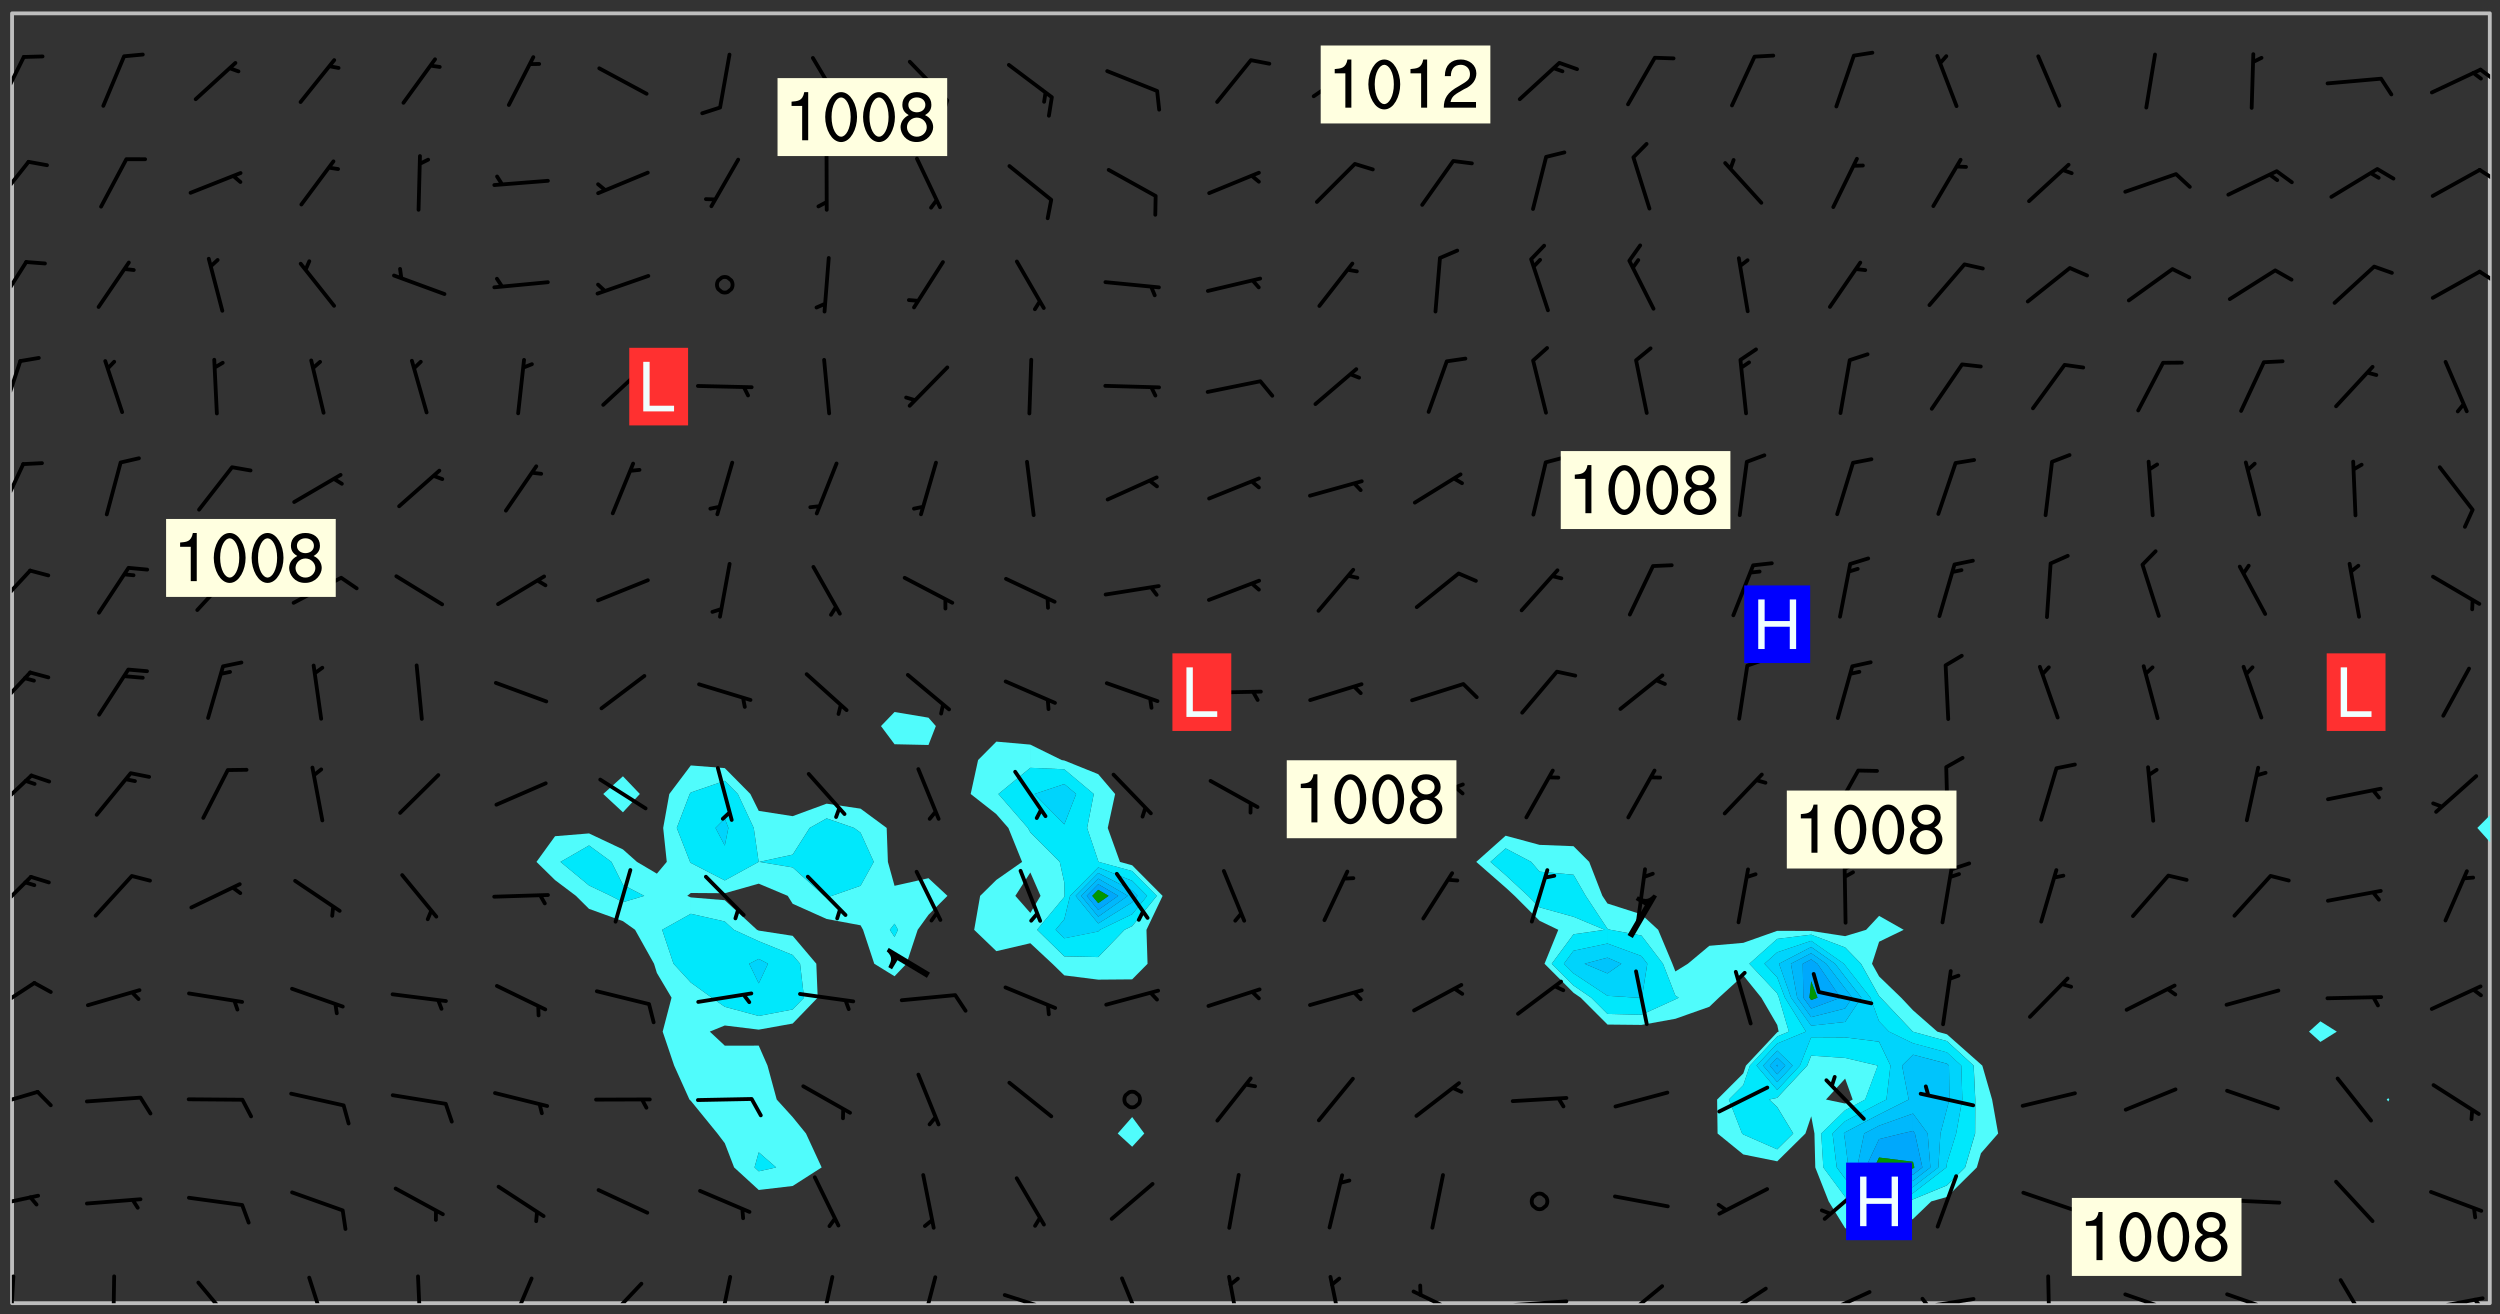 <svg xmlns="http://www.w3.org/2000/svg" role="img" xmlns:xlink="http://www.w3.org/1999/xlink" viewBox="142.45 309.95 326.84 171.84"><rect x="142.45" y="309.95" width="326.84" height="171.84" fill="#333333" stroke="none"/><defs><clipPath id="a"><path d="M144 311.672h1v168.656h-1zm0 0"/></clipPath><clipPath id="b"><path d="M144 311.672h324v168.656H144zm0 0"/></clipPath><clipPath id="c"><path d="M467 420h1v60.328h-1zm0 0"/></clipPath><clipPath id="d"><path d="M467 311.672h1V417h-1zm0 0"/></clipPath><clipPath id="e"><path d="M144 476h1v4.328h-1zm0 0"/></clipPath><clipPath id="f"><path d="M157 476h1v4.328h-1zm0 0"/></clipPath><clipPath id="g"><path d="M168 477h6v3.328h-6zm0 0"/></clipPath><clipPath id="h"><path d="M182 476h4v4.328h-4zm0 0"/></clipPath><clipPath id="i"><path d="M196 476h2v4.328h-2zm0 0"/></clipPath><clipPath id="j"><path d="M208 476h5v4.328h-5zm0 0"/></clipPath><clipPath id="k"><path d="M221 477h6v3.328h-6zm0 0"/></clipPath><clipPath id="l"><path d="M236 476h3v4.328h-3zm0 0"/></clipPath><clipPath id="m"><path d="M249 476h3v4.328h-3zm0 0"/></clipPath><clipPath id="n"><path d="M262 476h3v4.328h-3zm0 0"/></clipPath><clipPath id="o"><path d="M273 479h8v1.328h-8zm0 0"/></clipPath><clipPath id="p"><path d="M288 476h5v4.328h-5zm0 0"/></clipPath><clipPath id="q"><path d="M302 476h3v4.328h-3zm0 0"/></clipPath><clipPath id="r"><path d="M316 476h3v4.328h-3zm0 0"/></clipPath><clipPath id="s"><path d="M327 478h7v2.328h-7zm0 0"/></clipPath><clipPath id="t"><path d="M339 479h9v1.328h-9zm0 0"/></clipPath><clipPath id="u"><path d="M354 477h7v3.328h-7zm0 0"/></clipPath><clipPath id="v"><path d="M367 478h7v2.328h-7zm0 0"/></clipPath><clipPath id="w"><path d="M366 480h3v.328h-3zm0 0"/></clipPath><clipPath id="x"><path d="M380 478h8v2.328h-8zm0 0"/></clipPath><clipPath id="y"><path d="M380 480h2v.328h-2zm0 0"/></clipPath><clipPath id="z"><path d="M393 479h8v1.328h-8zm0 0"/></clipPath><clipPath id="A"><path d="M393 479h2v1.328h-2zm0 0"/></clipPath><clipPath id="B"><path d="M409 476h2v4.328h-2zm0 0"/></clipPath><clipPath id="C"><path d="M420 478h8v2.328h-8zm0 0"/></clipPath><clipPath id="D"><path d="M425 480h2v.328h-2zm0 0"/></clipPath><clipPath id="E"><path d="M433 478h8v2.328h-8zm0 0"/></clipPath><clipPath id="F"><path d="M448 477h5v3.328h-5zm0 0"/></clipPath><clipPath id="G"><path d="M459 479h9v1.328h-9zm0 0"/></clipPath><clipPath id="H"><path d="M465 479h3v1.328h-3zm0 0"/></clipPath><clipPath id="I"><path d="M144 466h4v3h-4zm0 0"/></clipPath><clipPath id="J"><path d="M144 452h4v3h-4zm0 0"/></clipPath><clipPath id="K"><path d="M144 438h4v5h-4zm0 0"/></clipPath><clipPath id="L"><path d="M144 424h3v6h-3zm0 0"/></clipPath><clipPath id="M"><path d="M144 411h3v6h-3zm0 0"/></clipPath><clipPath id="N"><path d="M144 397h3v7h-3zm0 0"/></clipPath><clipPath id="O"><path d="M144 384h3v6h-3zm0 0"/></clipPath><clipPath id="P"><path d="M144 370h2v8h-2zm0 0"/></clipPath><clipPath id="Q"><path d="M144 356h2v9h-2zm0 0"/></clipPath><clipPath id="R"><path d="M144 343h3v8h-3zm0 0"/></clipPath><clipPath id="S"><path d="M466 345h2v3h-2zm0 0"/></clipPath><clipPath id="T"><path d="M144 330h3v7h-3zm0 0"/></clipPath><clipPath id="U"><path d="M466 331h2v3h-2zm0 0"/></clipPath><clipPath id="V"><path d="M144 317h2v7h-2zm0 0"/></clipPath><clipPath id="W"><path d="M466 318h2v3h-2zm0 0"/></clipPath><g id="X" clip-path="url(#clip1)"><path fill="#fff" fill-opacity="0" fill-rule="evenodd" d="M0 0h1000v1000H0zm0 0"/><path fill="#d3d3d3" fill-opacity="0" fill-rule="evenodd" d="M162.152 355.867l-.234.293.059.234.117.172.176.234.293.348.113.059.117-.172.059-.234.176-.176.465-.176h.699l.234.293.289.816.059.176.176.23.352.234.699.699.172.176.234.348.234.41.289.582.41.465.23.234.234.176.117.23.176.293.172 1.164v.234l.059.289.059.117.117.117.348.41.117.172.176.176.176.234.117.172.172.352.059.234.234.406.234-.059-.176.176-.059.93h-.582l-.234-.113-.348.113-.117.117-.059.293-.059.176-.117.172-.465.293-.059.234-.059.113v.645l.059.172v.41l.059.059v.406l.059.406.117.176.059.059.23.641-.059.293v.699l-.059.582v.234l-.059.23-.055.352v1.922l.055.117h.426l-.367.117-.023.352.891 1.168 1.742.539 1.34.359v.539l.09.809.535.715 1.52.27.891-.086.09 1.164.535.18 1.16-.18 2.055-.984 1.16-.363 1.879-.176 1.695-.18-.18.719-1.516.086-1.25.09-.805.27-1.074.809.27.719.535.898-.18.625-.266.809.266 1.078.625.898.805.18 1.25-.18-.266.723.098.504.055.293v.172l.059.293v.406l.176.117.352.117h.406l.293-.176.113-.117.059-.117.117-.23.059-.176.352-.465.23-.176.176-.059.176.059.059.176.117.988.055.469.059.172.117.234.176.059.816.059h.289l.117.234.059.406.059.352v1.105l.117.293.117.348.289.699.176.352.582.754.352.176.172.059.469.234.641.465.348.234.293.176.293.055.23.062.816.348.293.176.113.172.352.352.117.176.523.641v.289l.059.352v.348l.059.352.059.289.117.059.172.059h.176l.582.234.176.117.176.289.176.234.113.234.293.23.117.117v.41l.059.055.289.234.234.117.059.117.117.172.059.117.23.234.059.176.234.059.117.059-.117.113-.059.117v.117l-.117.293-.117.289v.582l.176.117.117.059.059.117.117.117.113.059.176.348.059.352.059.406v.176l-.059.176-.117.699v.172l.117.176.293.293h.406l.176.117.117.172.117.293v.234h-.527l-.23-.234h-.234l-.176.059-.059.699.059.348.117.176.176.41.117.23.289.469.176.055h.523l.234.059.758.641.059.293v.234l.059.059.23.348v.352l-.117.172v.293l.293.289.293.176.172.059.293.176.293.117.582.406.289.234.293.176.219.16.016.012.23.176.641.523.176.234.117.176.176.176.113.172v.641l.117.176.469.117.582.117.234.059.23.113.293.117.113.059.586.352.289.172.176.062.176.055.176.059.699.352.289.176.234.055.289.176.234.117.641.406.293.117.172.059.234.059.41.059.23.059.234.117.059.172-.41.176.469.059.059.293.113.234.176.055.234.059.176.059.406.117.641.234.117.172.059.234v.176l-.059.117-.059.406.234.234.117.059.348.117.641.23.176.117.289.117.176.176.234.465.582 1.105.176.176.348.176.176.117.352.117 1.047.523.234.059.465.113.293.059.465.176.758.582.234.234.348.465.176.176.289.234.816.699.293.176.289.289.293.176.293.289.695.641.176.176.293.234.289.234.469.289.641.582.348.234.234.293.348.348.352.465.934.992.348.406.117.176.234.059.113.117.645.176.23.113.234.059.293.176.23.117.934.699.406.406.234.176.406.176.234.117.816.348.348.234.234.117.293.289.23.117.758.352.352.172.23.059.293.117.234.059.871.176h.816l.469.23.172.059.875.699.465.117.293.059.176.059.23.059.469.059.348.059.352.059.406.059h.293l.172.059v.23l.176.176h.293l.348.059.352.059.699.117h.641l.465-.234.293-.176.172-.117.41-.172.289-.176.934-.465.469-.293.523-.293.465-.172.465-.176 1.051-.465.289-.117.41-.117.289-.117.527-.176 1.516-.699.582-.348.289-.059.293-.059.348-.117.875-.23.352-.117h.113l.234-.059.875-.234.234-.059h.812l.352-.059.816-.117.172-.059.352-.055.293-.059.23-.059.816-.176.176-.059h.348l.234-.059.465-.117.758-.172.234-.059h.348l.41-.117.289-.059 1.285-.059h.289l.41-.059.23-.059h.176l.875-.117h.406l.41-.117h.348l.352-.113.871-.059h1.75l1.047.289.41.117.289.117.352.117.289.117 1.051.172.289.059h.293l.293.059.172.059.41.059.172.059.117.059h.117l.117.059.352.059h.113l.41.066 1.922.395 1.926.395 1.52.449 1.695.719 2.145.805 1.605-.719 1.43-.805 1.16-1.078 1.25-.449 3.035-.719 1.875-.359 2.145-1.348 2.234-1.254 2.5-1.258 1.695-.449 1.785-.18 1.16-.27.625.539 1.34-.27.715-.988.984-1.344.445-.18.805-.359 1.875-.539 1.785-.449 1.25-.27 1.16-.09 1.699-.09 1.961-.27 1.25-.09h.539l.625-.09h.891l2.145-.18 2.41-.18 2.59-.09 1.695.18 1.609.09 1.43.359 1.16.719 1.875.988 1.16 1.527.266.715.629.09.355.898.535.539.535 1.527 1.074.359h.535l-.805.535.09 1.707.715 2.695.891.805.895.988.715 1.258 1.785.539 1.52-.18.355 1.344 1.609-.805.98-.539.27.27.316-.215.219-.145.801.449.449-.359h.355l.535-.27.539-.719.535-.27.625-.988 1.16.449.84.371 1.395.617 1.695-.18h1.605l1.785.09.18-1.707.535-1.344.805.27.492.848.402.406-.09.539v.359l.715.449.711-.27h1.43l.359.988.445 1.258.715 1.344 1.25.629 1.695.629.715-.18.18-.539.98-.09.449.359.086 1.258-.266.629-.535.18v.539l.715.984.266.539.984.988.801 1.078-.266.359-.09.898-.625 2.332-.355 2.066-.09 1.793-.18.719-.09.539v1.438l-.98 1.883-.359 1.707-.535.898-.805 1.168-.266.539 2.055 1.254.086.359-.355.539-.09-.18v.809l.09 1.438-.445.715-1.074.094-.266.715.535.898.805.719 1.16.809 1.34.27.445.359-.355.449-1.789-.09-1.25-.449-.715-.719-.625-.09-.176 3.59-.188 1.309h89.359V311.703h-55.27v49.082l.762.125 3.289.543 2.023 2.836v2.754l2.352.332 2.348.332h4.051l-1.379 4.16-2.023.707-2.023.703-.543.344-2.594 1.617-.188.117-2.023-2.078-.73-2.742-2.672-2.078-1.375-3.5-.066-.082-1.957-2.672 2.75-1.418v-49.082H294.422v91.414l.117.031.133.012.074.074.105.047.09.059.086.059.09.059.297.297.059.09.031.117.027.117.016.137-.031.117-.059.09-.059.086-.043.105-.047.102-.027.121v.145l.176.27.148.148.074.086.074.074.043.105.062.09.059.086.043.105.059.09.047.102.043.105.059.086.117.18.074.074.062.086.059.09.043.105.059.09.059.086.062.09.059.09.043.102.117.18.074.074.059.086.074.074.09.059.105.047h.148l.133-.016.133.016.102-.047.074-.074.047-.102-.016-.133v-.148l-.047-.105-.027-.117-.047-.102-.027-.121-.043-.102-.062-.09-.043-.102-.043-.105-.031-.117-.016-.133-.012-.137.086-.059.059-.086.121-.031.043.105.016.133v.117l.059.102.059.09.09.059.148.148.059.09.043.105-.012.102.086.059.105.047.086.059.09.059.074.074-.117.027-.105.047-.086.059-.074.074-.059.09-.062.086-.027.121-.047.102-.043.105-.031.117-.012.133-.016.133v.148l.027.117.047.105.043.102.059.09.074.074.09.059.074.074.09.059.059.09.043.105.047.102.117.031.133.016h.148l.117-.031.105.043.043.105.047.102.027.121L299.5 410l.027.117.031.121.027.117.105.043.102.047.133-.016.148.148.062.086.074.074.07.074.09.062.105.043.102.043.117.031.137.016.117-.031.074-.074.027-.117-.012-.133-.031-.121-.027-.117.043-.105h.117l.09.062.117.027h.148l.133.016h.148l.133.016.133-.016h.148l.133-.016.133-.012.137.012.117-.027.133-.016.191-.059-.059.176-.016.133-.027.121-.016.133-.059.086-.133.016-.105.047-.105.043-.117.031-.117.027-.266.031h-.148l-.133.016-.074.074.059.086.148.148.117.18.074.07.09.062.09.059.086.059.09.059.102.043.105.062.105.043.086.059.105.047.102.043.18.117.059.09-.043.102-.047.105.016.133.223.223.059.09.043.102.031.121.043.102.016.133.031.117.012.137.031.117.148.148.102.043.105.043.117.031.133.016.137.016h.117l.117-.031.09-.059.043-.105.047-.102.043-.105.031-.117.012-.133v-.148l-.012-.133-.016-.133-.031-.117-.043-.105-.047-.105-.043-.102-.043-.105-.016-.133.016-.133.027-.117.031-.117.027-.121.047-.102.09-.059.086-.062.074-.074.09-.059.223-.223.059-.086.074-.074.117-.18.059-.086v-.148l-.074-.074-.102-.047-.105-.043-.102-.043-.059-.09-.047-.105-.027-.117.09-.059.117-.031.102-.043.18-.117.148-.148.012-.133-.012-.105-.09-.059-.133.016h-.148l-.133.016-.133-.016-.121-.031-.086-.059-.074-.074-.059-.09-.062-.086-.117-.18-.059-.086.031-.121.086-.059.121-.031.059-.086v-.121l-.031-.117-.059-.09-.059-.086-.047-.105-.027-.117-.016-.133.059-.09.074-.074.09-.059.117-.18.074-.074.059-.086.148-.148.121-.031.133-.016.133.016.074.074.043.105.016.133-.031.117-.117.031-.133.012-.148.148-.043.105-.047.102-.027.121-.031.117v.148l.031.117.043.105.059.09.074.07.074.074.117.031.121.027.117-.027.133-.016h.117l.09.059.074.074.047.105.059.086.102.047.133.016.105.043.086.059-.012.105-.074.074-.18.117-.059.09-.09.059-.07.074-.074.074-.062.09-.027.117-.016.133.016.133-.016.133v.148l.016.133.027.117.031.121.074.074.09.059.086.059.09.059.117.031v.086l-.102.047-.09.059-.266.031-.117.027h-.148l-.105.043-.102.047-.059.09-.062.234-.012.133-.031.121-.016.133v.293l-.012.133.012.137.016.133.133.016.133.012.121.031.086.059.074.074.047.105.043.102.016.133v.445l-.016.133v.445l.031.266.027.117.016.133.031.117.086.211.031.266v.148l-.031.117-.027.117-.031.121-.027.117-.031.117-.031.121-.012.133-.016.133.09.059.117-.031.102.016.047.105-.031.266v.441l-.043.105-.047.105-.043.102-.043.105-.059.086-.031.121-.043.117-.031.117-.016.133.016.133.059.09.105.047.086.059.059.086-.012.137-.031.117-.043.102v.445l-.016.133v.148l-.031.117-.043.105-.027.117-.047.105-.043.102-.031.121-.027.117-.031.133-.031.117-.027.117-.043.105-.031.117-.031.121-.012.133-.016.133v.297l.027.117v.148l.047.398.027.117.059.09.121.031h.148l.133-.016.059.09v.117l-.059.09-.09.059-.102.043-.105.047-.09.059-.086.059-.137.016-.117-.031-.133-.016-.102.047-.062.086-.012.137-.016.133-.031.117-.027.117-.016.133-.031.121v.297l.016.133.031.117v.148l.012.133v.148l-.027.117-.047.102-.027.121-.031.117-.059.09-.074.074-.102.043-.105.047-.117.027-.121.031-.102-.047.059-.086.105-.047.027-.117.031-.117.027-.121.031-.117v-.148l.016-.133-.031-.117-.043-.105-.105.016-.074.074-.102.043-.09.062-.074.074-.043.102-.016.133-.031.117L304.25 426l-.031.117-.027.117-.031.121-.027.117-.031.117-.043.105-.09.059h-.09l-.117-.031-.031-.086.016-.137-.031-.117v-.148l-.012-.133v-.148l-.062-.234-.027-.121-.043-.102-.047-.105-.059-.086-.059-.09-.043-.105-.062-.086-.148-.148-.07-.074-.105-.047-.105-.043-.102-.043-.297-.297-.09-.074-.086-.059-.105-.043-.09-.062-.086-.059-.105-.043-.09-.059-.086-.062-.074-.07-.105-.047-.086-.059-.105-.043-.09-.062-.102-.043-.105-.043-.086-.059-.105-.047-.105-.043-.102-.047-.09-.059-.102-.043-.105-.043-.09-.062-.117-.027-.133-.016-.133.016H299.75l-.133.016-.117-.031-.09-.059-.074-.074-.09-.059-.102-.047h-.148l-.121-.027-.102-.043-.074-.074-.117-.18-.09-.059-.102-.043-.09-.062-.105-.043-.09-.059-.086-.059-.105-.047-.059-.086-.059-.09-.043-.105-.047-.102-.074-.074-.086-.059-.074-.074-.09-.059-.223-.223-.043-.105-.031-.266.105-.043h.145l.105.043.074.074.09.059.086.059.105.047.09.059.148.148.07.074.148.148.062.086.074.074.086.059.074.074.09.062.09.059.086.059.27.176.102.047.105.043.102.043.047-.074.059-.086.074-.074.07-.074.105.043.074.074.059.09.043.102.047.105.043.105.121.027.117-.027.074-.09.043-.105.059-.09.074-.074.105-.043.117-.027.133.012.09.059.148.148.059.09.043.105.047.102.043.105.043.102.105.047.105.043.133.016.086-.059.059-.09.074-.074.105-.043.117.027.105.047.102.043.105.043.102.047.18.117v.117l-.016.133.016.133.016.137.059.086.102.047.121.027.117.031h.148l.117-.031.059-.09.18-.117.059-.09.074-.074.059-.086.117-.18.18-.117.117.031.09.059.043.074-.016.133v.117l.09.059h.148l.133-.016.133-.012.266-.031.105-.043.117-.031.121-.027.074-.074.07-.074.062-.09-.016-.105-.047-.102-.102-.043-.105-.016-.117.027-.266.031h-.148l-.074-.074-.09-.059-.117-.031-.117-.027-.133-.016h-.148l-.133.016h-.297l-.105-.047-.148-.148-.043-.102-.059-.09.223-.223.086-.059.105-.043.117-.031.133-.016.133.016.137.016.102.043.133-.012.09-.062.102-.043.062-.09-.047-.102-.09-.059-.117-.031-.102-.043-.059-.09-.062-.09v-.117l.016-.133.105-.047.074-.07v-.121l-.09-.059-.031-.117.09-.059.074-.074.043-.105.059-.09.047-.102.016-.133v-.148l-.047-.105-.043-.102-.09-.059-.133-.016-.102-.043-.137-.016-.117-.031h-.445l-.133-.016-.133-.012-.133-.016-.117-.031h-.148l-.133-.016-.133-.012-.266-.031-.121-.043-.086-.059-.074-.074v-.148l.012-.133.105-.047.102-.043.133-.016h.152l.133-.016h.293l.121.031.102.043.09.059.234.062.121-.047.09-.059.102-.043.133-.016.105.043.102.047.133.012.121-.027h.145l.121-.031.117-.027.105-.047.074-.074.086-.059.148-.148.059-.086.047-.105.027-.117.016-.105-.102-.043-.09-.059-.117-.031-.105-.043-.09-.062-.074-.086-.074-.074-.102-.043-.105-.047-.102-.043-.059-.09-.047-.102-.086-.211-.062-.086-.059-.09-.074-.074-.086-.059h-.27l-.117.031-.09.059-.102.043-.133.016-.105-.016-.027-.117-.062-.09-.117-.031-.102-.043-.148-.148-.031-.117-.016-.105.074-.074.18-.117.117-.027.117-.031.137.016.102.043.105.043.102.047.105.043.117.031.133.016.117.027.133.016.105-.016.09-.059-.074-.074-.105-.043-.074-.074-.074-.09-.148-.148-.086-.059-.09-.059-.074-.074-.09-.059-.102-.047-.121-.027-.102-.047-.105-.043-.117-.031-.102-.043-.121-.031h-.148l-.117.031-.105.043-.086.062-.18.117-.086.059-.09.059-.105.047-.086.059-.105.043-.102.043-.105.047-.074.074-.059.09-.059.086-.047.105-.059.086-.074.074-.133-.012-.117-.031h-.117l-.074.074-.09.059-.074.074-.09.059-.086.059-.105.047-.102.043-.137.016-.102-.043-.148-.148-.105-.047h-.086l-.105.047-.102.043-.121.031-.117-.031-.074-.074v-.117l.031-.121.074-.07.059-.09.074-.074.117-.031.105-.043h.293l.133-.016.137-.016.102-.043.09-.059.102-.047.09-.059.133-.012.09.059.133.012.09-.059.086-.059.105-.043.09-.059.086-.062.09-.059.148-.148.059-.086.059-.09.105-.043.133-.016.117.027.121.031.059-.059.059-.09.031-.266.027-.117.105.012.133.016.102-.043.09-.059.059-.09.074-.074.059-.09.047-.102.012-.133-.012-.133-.047-.105-.148-.148-.059-.09-.059-.086-.043-.105v-.445l.016-.133v-.148l.012-.133-.059-.059-.09.059-.102-.043-.18-.117-.086-.059-.062-.09-.059-.09-.074-.074-.086-.059-.121.031-.102.012-.105.047-.086.059-.105.043-.148.148-.09.059-.086.059-.09.062-.105.043-.133.016v-.121l.105-.043.117-.031.074-.07.043-.105v-.148l-.027-.117-.148-.148-.133-.016h-.148l-.117.031-.105.043-.102.043-.09.062-.117.027-.074-.074.012-.133-.043-.102-.043-.105-.09-.059-.117.027-.121.031-.117.031-.102.043-.121.031-.102.043-.105.043-.09.059-.102.016v-.117l.016-.133-.059-.09-.074.043-.148.148-.059.09-.074.074-.047.105-.043.102-.074.074-.059.09-.074.074-.059.086-.074.074-.09.062-.074.07-.074.074-.102.016-.133.016-.105-.043v-.121l.148-.148.043-.102.059-.09.047-.102.043-.105.059-.09.031-.117.043-.102.031-.121.027-.117.047-.105.043-.102.043-.105.074-.07.09-.062.09-.059.102-.043h.297l.266-.031.105-.043-.074-.074-.117-.031-.105-.043-.09-.059-.102-.047-.09-.059-.102-.043-.105-.043-.09-.062-.086-.059-.105-.043-.102-.043-.121-.031-.117-.031-.102-.043L297.5 410.25l-.102-.043-.09-.059-.043-.105-.016-.133.102-.043.133-.016.137.016.133-.016.102-.043.059-.09.016-.105-.09-.059-.074-.074-.102-.043-.09-.059-.148-.148-.043-.105-.016-.133v-.293l-.059-.09-.09-.059-.074-.074-.043-.105-.031-.117-.059-.09-.074-.074-.117-.027-.074-.074-.09-.059-.09-.062-.086-.059-.074-.074-.059-.086-.047-.105-.086-.059-.148-.148-.195-.059-.133.016-.102.043-.074.074-.047.102-.043.105-.059.09-.059.086-.297.297-.09.059h-.086l-.062-.086-.043-.105.031-.117.059-.09.027-.117-.012-.133-.09-.062-.105.047-.117.027-.117.031-.27.176-.102.047-.117.027-.105.047-.09.059-.102.043-.059-.086-.047-.105.016-.133.047-.105.07-.074.074-.07.059-.09v-.148l-.043-.105h-.238l-.102.047-.031.117-.027.117-.031.121-.074.043-.133.016-.074-.047-.043-.102-.043-.105-.047-.102-.043-.105-.121.031-.102.043-.133.016-.117.031-.105.043-.09.059-.102.047-.121.027-.133.016-.102-.043-.059-.09-.047-.105-.043-.102-.043-.105v-.117l.059-.09.086-.059.18-.117.102-.047.105-.043.105-.059.102-.043.09-.062.102-.043.105-.059.102-.047.09-.059.105-.043.102-.043.09-.062.102-.043.137-.016.117.031.102.043.121.031.102.043.105.047.102.043.105.043.102.047.105.043.102.043.105.047.086.059.105.043.117.031.105.043.102.047.09.059.105.043.102.043.105.047.117.027.102.047.121.027h.148l.086-.059.016-.102.059-.09-.027-.117-.074-.074-.117-.18-.074-.074-.09-.074-.18-.117-.086-.059-.105-.043-.102-.047-.27-.176-.059-.09-.074-.074-.059-.09-.043-.102-.031-.117-.016-.137v-.562l-.012-.133-.016-.133-.031-.117-.016-.133-.012-.133-.031-.121-.223-.223-.059-.086-.016-.105.031-.117.133-.016v-91.414H172.992v1.453l-.059.234-.352 1.051-.172.523-.117.348-.176.41-.117.172-.234.293-.23.059h-.352l-.117.059-.23.406v.293l.117.176.23.23.117.234.641.758.293.465.176.234.23.352.234.348.641.816.176.465.172.41.117.695.176.469.117 1.398.059.465v.875l.117 1.047v4.781l-.059.465-.352 1.281-.176.523-.113.41-.352.93L172.934 336l-.234.582-.117.176-.172.348-.176.406-.352.816-.059.293-.113.293-.117.289-.059.176-.117.875-.059.406-.059.117-.059.176-.059.172-.23.527-.117.172v.234l-.117.234-.059.172-.176.586v.289l-.059.176v.293l-.059.113-.059.527v.172l-.055.234v2.621l-.176.816-.117.176-.176.234-.117.172-.113.234-.586.934-.23.289-.293.465-.176.234-.289.352-.352.699-.113.23-.176.41-.176.23-.406.527-.816.699-.293.172-.289.234-.176.117-.176.176-.523.406-.527.176-.172.176-.234.055-.641.176h-.758m12.211 31.023l-1.074.449.359.895 1.25-.715.445-.539-.98-.09"/><path fill="#d3d3d3" fill-opacity="0" fill-rule="evenodd" d="M201.508 416.598h-.895l.449.629.98.359.805-.09.445-.988-.176.09-.715-.355-.895.355m154.621 59.07l-.059-.523v-.293l.113-.293.059-.23.469-.469h.113l.117-.113.117-.059h.176l.234-.059h.348l.234.059.117.059.23.172.059.176.117.582v.293l-.117.176-.172.289-.176.176-.527.523-.23.234-.117.059h-.176l-.117-.059-.406-.293-.176-.117-.117-.059-.059-.113-.055-.117m6.641-10.957l-.059-.172v-1.109l.059-.172.176-.059.172-.059h.176l.234-.059.117.059.059.699-.059.172-.117.176-.117.059-.234.523-.113.059h-.234l-.059-.117m9.613-14.391l-.117-.176v-.699l.293-.875.117-.172.176-.352.113-.23.117-.293.352-.758.117-.23.172-.234h.176l.117-.059h.641l.117.059.234.234.172.113.352.293.117.117.113.176v.113l.117.059.117.117v.699l-.059.176v.23l-.059.176-.348 1.051-.117.23-.117.234-.117.059-.23.234-.641.289h-.875l-.41-.117-.641-.465"/><path fill="none" stroke="#bebebe" stroke-linecap="round" stroke-linejoin="round" stroke-miterlimit="10" stroke-width=".5" d="M467.957 311.695H144.027v168.625h323.93v-168.625"/><g clip-path="url(#a)"><path fill="#fff" fill-opacity="0" fill-rule="evenodd" d="M144 475.891v4.438h.004H144V311.672h.004H144v164.219"/></g><g clip-path="url(#b)"><path fill="#fff" fill-opacity="0" fill-rule="evenodd" d="M144.004 480.328V311.672h79.887v99.766l-2.578 2.316 2.578 2.395 2.211-2.395-2.211-2.316v-99.766h8.875v98.348l-2.812 3.734-.801 4.438.469 4.438-1.293 1.539-2.605-1.539L223.891 421l-4.438-2.094-4.438.363-2.43 3.359 2.43 2.383 2.73 2.059 1.707 1.699 4.438 1.609 1.586 1.129 2.48 4.438.371 1.203 1.918 3.234-1.16 4.438 1.5 4.441 2 4.438.18.168 3.477 4.27.965 1.27 1.219 3.168 3.219 2.949 4.438-.523 3.789-2.426-2.051-4.438L246.082 456l-2.086-2.301-1.207-4.438-1.145-2.609-4.438.004-1.961-1.836 1.961-.801 4.438.543 4.438-.797 3.27-3.383-.18-4.438-3.09-3.648-4.438-.684-.23-.105-4.207-3.867-4.441-.367-.469-.203.469-.375 4.441.031 4.438-1.25 3.789 1.594.648 1.035 4.438 1.988 4.438.828.324.586 1.465 4.438 2.652 1.637 1.562-1.637 1.465-4.438 1.41-1.957 2.48-2.48-2.48-2.309-4.438.996-.867-3.129-.16-4.438-3.414-2.52-4.438-.652-4.438 1.633-4.438-.691-1.094-2.207-3.344-3.383-4.441-.352v-98.348h26.633v91.363L257.625 404.875l1.773 2.375 4.438.098.961-2.473-.961-1.098-4.438-.742v-91.363h13.312v95.234l-2.391 2.41-.969 4.438 3.359 2.637 1.574 1.801 1.793 4.438-3.367 2.352-2.121 2.09-.777 4.438 2.898 2.785 4.441-1.035 2.887 2.688 1.551 1.512 4.438.562 4.438-.039v18.008l-1.891 2.148 1.891 1.734 1.586-1.734-1.586-2.148v-18.008l2.012-2.035-.141-4.438 2.109-4.438-3.98-4.004-1.594-.438-1.598-4.438.965-4.438-2.211-2.598-4.438-1.789-.328-.051-4.109-2.02-4.441-.391v-95.234h66.578v107.535l-3.84 3.422 3.84 3.359 1.168 1.082 3.27 3.266 2.438 1.172-1.801 4.438 3.801 3.801.926.637 3.512 3.512 4.441.047 4.438-.805 4.438-1.57 1.238-1.184 3.199-2.918 2.355 2.918 2.082 3.57.18.867-.18.074-4.094 4.367-.344 1.016-3.426 3.422.062 4.438 3.363 2.738 4.438.898 3.684-3.637.758-2.25.422 2.25.109 4.438 1.75 4.441 2.156 3.508 4.438.777 4.438-1.996 2.379-2.289 2.059-.586 3.898-3.855.543-1.863 2.246-2.574-.789-4.438-1.281-4.438-.176-.156-4.441-3.934-1.266-.352-3.172-2.785-1.555-1.652-2.883-2.781-.926-1.656.926-2.879 3.215-1.559-3.215-1.824-1.699 1.824-2.738.828-4.438-.676-4.441-.016-4.438 1.57-4.438.387-2.805 2.344-1.633 1.008-.391-1.008-1.859-4.438-2.188-2.012-4.441-1.426-.664-1-1.723-4.441-2.051-2.051-4.438-.172-4.438-1.199V311.672H445.809v131.805l-1.492 1.344 1.492 1.348 2.148-1.348-2.148-1.344V311.672h8.875v141.848l-.207.18.207.254.133-.254-.133-.18V311.672h13.312v104.844l-1.676 1.676 1.676 1.867v60.27H144.004"/></g><path fill="#50fcfc" fill-rule="evenodd" d="M215.016 425.012l-2.43-2.383 2.43-3.359 4.438-.363v1.574l-3.727 2.148 3.727 3.082 2.848 1.359 1.59.828 2.785-.828-2.785-1.438-1.504-3.004-2.934-2.148v-1.574L223.891 421l1.832 1.629 2.605 1.539 1.293-1.539-.469-4.438.801-4.438 2.812-3.734 4.441.352v1.656l-4.441 1.531-.145.195-1.691 4.438 1.734 4.438.102.137 4.441 2.289 4.426-2.426-.641-4.438-2.078-4.438-1.707-1.727v-1.656l3.344 3.383 1.094 2.207 4.438.691 4.438-1.633v1.926l-2.219 1.246-2.219 3.488-4.363.949 4.363.727 4.117 3.715.32.199.676-.199 3.762-1.32 1.723-3.121-1.723-3.809-.848-.629-3.59-1.246v-1.926l4.438.652 3.414 2.52.16 4.438.867 3.129v4.953l-.613.797.613.945.449-.945-.449-.797v-4.953l4.438-.996 2.48 2.309-2.48 2.48-1.41 1.957-1.465 4.438-1.562 1.637-2.652-1.637-1.465-4.438-.324-.586-4.438-.828-4.438-1.988-.648-1.035-3.789-1.594-4.438 1.25-4.441-.031-.469.375.469.203v2.141l-3.746 2.094 1.484 4.438 2.262 2.461 2.734 1.977 1.707 1.195 4.438 1.195 4.438-.852 1.484-1.539-.52-4.438-.965-1.141L241.645 433l-3.262-1.492-1.176-1.082-4.441-1.012v-2.141l4.441.367 4.207 3.867.23.105 4.438.684 3.09 3.648.18 4.438-3.27 3.383-4.438.797-4.438-.543-1.961.801 1.961 1.836 4.438-.004v13.945l-.551 1.977.551.508 2.273-.508-2.273-1.977v-13.945l1.145 2.609 1.207 4.438L246.082 456l1.738 2.137 2.051 4.438L246.082 465l-4.438.523-3.219-2.949-1.219-3.168-.965-1.27-3.477-4.27-.18-.168-2-4.438-1.5-4.441 1.16-4.438-1.918-3.234-.371-1.203-2.48-4.438-1.586-1.129-4.438-1.609-1.707-1.699-2.73-2.059"/><path fill="#00e8fc" fill-rule="evenodd" d="M219.453 425.711l-3.727-3.082 3.727-2.148 2.934 2.148 1.504 3.004 2.785 1.438-2.785.828-1.59-.828-2.848-1.359"/><path fill="#50fcfc" fill-rule="evenodd" d="M223.891 416.148l-2.578-2.395 2.578-2.316 2.211 2.316-2.211 2.395"/><path fill="#00e8fc" fill-rule="evenodd" d="M230.504 435.945l-1.484-4.438 3.746-2.094 4.441 1.012 1.176 1.082L241.645 433v2.312l-1.25.633 1.25 2.57 1.211-2.57-1.211-.633V433l4.438 1.805.965 1.141.52 4.438-1.484 1.539-4.438.852-4.438-1.195L235.5 440.383l-2.734-1.977-2.262-2.461m2.16-13.316l-1.734-4.438 1.691-4.438.145-.195 4.441-1.531v4.941l-1.215 1.223 1.215 2.312.469-2.312-.469-1.223v-4.941l1.707 1.727 2.078 4.438.641 4.438-4.426 2.426-4.441-2.289-.102-.137"/><path fill="#00d4fc" fill-rule="evenodd" d="M237.207 420.504l-1.215-2.312 1.215-1.223.469 1.223-.469 2.312m4.438 18.012l-1.25-2.57 1.25-.633 1.211.633-1.211 2.57"/><path fill="#00e8fc" fill-rule="evenodd" d="M241.645 463.082l-.551-.508.551-1.977 2.273 1.977-2.273.508m4.438-39.727l-4.363-.727 4.363-.949 2.219-3.488 2.219-1.246 3.59 1.246.848.629 1.723 3.809-1.723 3.121-3.762 1.32-.676.199-.32-.199-4.117-3.715"/><path fill="#50fcfc" fill-rule="evenodd" d="M259.398 407.25l-1.773-2.375 1.773-1.84 4.438.742.961 1.098-.961 2.473-4.438-.098"/><path fill="#00e8fc" fill-rule="evenodd" d="M259.398 432.453l-.613-.945.613-.797.449.797-.449.945"/><path fill="#50fcfc" fill-rule="evenodd" d="M272.711 416.391l-3.359-2.637.969-4.438 2.391-2.41 4.441.391v3.031l-4.176 3.426 3.855 4.438.32.586v5.238l-1.961 3.055 1.961 2.234 1.332-2.234-1.332-3.055v-5.238l3.844 3.852.594 2.695.035 1.746-.035.141-3.555 4.297 3.555 3.473 4.438.094 3.441-3.566.996-.48 3.223-3.957-3.223-3.242-4.379-1.199-.059-.121-1.453-4.316.871-4.438-3.855-3.23-4.438-.195v-3.031l4.109 2.02.328.051 4.438 1.789 2.211 2.598-.965 4.438 1.598 4.438 1.594.438 3.98 4.004-2.109 4.438.141 4.438-2.012 2.035-4.438.039-4.438-.562-1.551-1.512-2.887-2.688-4.441 1.035-2.898-2.785.777-4.438 2.121-2.09 3.367-2.352-1.793-4.438-1.574-1.801"/><path fill="#00e8fc" fill-rule="evenodd" d="M276.832 418.191l-3.855-4.438 4.176-3.426 4.438.195v1.93l-3.902 1.301 3.902 3.973 1.551-3.973-1.551-1.301v-1.93l3.855 3.23-.871 4.438 1.453 4.316v.844l-3.68 3.719-.758 3.066-1.137 1.371 1.137 1.109 4.438-.887.215-.223 4.223-2.035 1.957-2.402-1.957-1.969-4.438-1.75v-.844l.059.121 4.379 1.199 3.223 3.242-3.223 3.957-.996.48-3.441 3.566-4.438-.094-3.555-3.473 3.555-4.297.035-.141-.035-1.746-.594-2.695-3.844-3.852-.32-.586"/><path fill="#fff" fill-opacity="0" fill-rule="evenodd" d="M277.152 424.016l-1.961 3.055 1.961 2.234 1.332-2.234-1.332-3.055"/><path fill="#00d4fc" fill-rule="evenodd" d="M281.59 417.727l-3.902-3.973 3.902-1.301 1.551 1.301-1.551 3.973m0 14.891l-1.137-1.109 1.137-1.371.758-3.066 3.68-3.719v.734l-2.953 2.984 2.953 3.609 4.438-2.758.695-.852-.695-.699-4.438-2.285v-.734l4.438 1.75 1.957 1.969-1.957 2.402-4.223 2.035-.215.223-4.438.887"/><path fill="#00c4fc" fill-rule="evenodd" d="M286.027 430.68l-2.953-3.609 2.953-2.984v.73l-2.23 2.254 2.23 2.723 3.871-2.723-3.871-2.254v-.73l4.438 2.285.695.699-.695.852-4.438 2.758"/><path fill="#00b8fc" fill-rule="evenodd" d="M286.027 429.793l-2.23-2.723 2.23-2.254v.73l-1.504 1.523 1.504 1.84 2.613-1.84-2.613-1.523v-.73l3.871 2.254-3.871 2.723"/><path fill="#00a8fc" fill-rule="evenodd" d="M286.027 428.91l-1.504-1.84 1.504-1.523v.734l-.781.789.781.953 1.355-.953-1.355-.789v-.734l2.613 1.523-2.613 1.84"/><path fill="#009800" fill-rule="evenodd" d="M286.027 428.023l-.781-.953.781-.789v.73l-.055.059.055.066.098-.066-.098-.059v-.73l1.355.789-1.355.953"/><path fill="#00ac00" fill-rule="evenodd" d="M286.027 427.137l-.055-.066.055-.059.098.059-.098.066"/><path fill="#50fcfc" fill-rule="evenodd" d="M290.465 459.871l-1.891-1.734 1.891-2.148 1.586 2.148-1.586 1.734m48.824-33.883l-3.84-3.359 3.84-3.422v1.66l-1.98 1.762 1.98 1.73 2.93 2.711 1.508 1.504 4.438 1.23 4.074 1.703-4.074.586-2.848 3.852 2.848 2.848 2.316 1.59 2.121 2.121 4.441.113 4.438-2.016.445-.219-.445-.27-1.621-4.168-2.816-3.691-4.086-.746-.355-.133-2.844-4.305-1.594-2.762-4.438-.398-1.094-1.281-3.344-1.762v-1.66l4.438 1.199 4.438.172 2.051 2.051 1.723 4.441.664 1 4.441 1.426 2.188 2.012 1.859 4.438.391 1.008 1.633-1.008 2.805-2.344 4.438-.387 4.438-1.57 4.441.016v.484l-4.441.555-3.641 3.246 3.641 3.875.219.562 1.305 4.438-1.523.633-3.574 3.809-.863 2.555-1.883 1.883 1.727 4.438.156.129 4.438 1.945 2.098-2.074-2.098-3.457-1.043-.98 1.043-.23 3.926-4.207.516-1.301 4.438.297v2.703l-2.508 2.738 2.508.523.984-.523-.984-2.738v-2.703l4.27 1.004-1.652 4.438-2.617 1.391-3.125 3.047.273 4.438 2.852 3.848.621.594 3.816 3.078 3.645-3.078.793-.27 4.438-1.828 2.371-2.344 1.312-4.438.02-4.438-.211-4.438-3.492-3.203-4.438-1.223-.027-.016-4.195-4.438-.215-.203-2.363-4.234-2.074-2.129-4.438-1.672v-.484l4.438.676 2.738-.828 1.699-1.824 3.215 1.824-3.215 1.559-.926 2.879.926 1.656 2.883 2.781 1.555 1.652 3.172 2.785 1.266.352 4.441 3.934.176.156 1.281 4.438.789 4.438-2.246 2.574-.543 1.863-3.898 3.855-2.059.586-2.379 2.289-4.438 1.996-4.438-.777-2.156-3.508-1.75-4.441-.109-4.438-.422-2.25-.758 2.25-3.684 3.637-4.438-.898-3.363-2.738-.062-4.438 3.426-3.422.344-1.016 4.094-4.367.18-.074-.18-.867-2.082-3.57-2.355-2.918-3.199 2.918-1.238 1.184-4.438 1.57-4.438.805-4.441-.047-3.512-3.512-.926-.637-3.801-3.801 1.801-4.438-2.438-1.172-3.27-3.266-1.168-1.082"/><path fill="#00e8fc" fill-rule="evenodd" d="M339.289 424.359l-1.98-1.73 1.98-1.762 3.344 1.762 1.094 1.281 4.438.398 1.594 2.762 2.844 4.305v1.93l-4.438.938-1.258 1.703 1.258 1.258 4.438 2.934 3.852.246.59.027.059-.027.711-4.438-.77-1.008-4.441-1.633V431.375l.355.133 4.086.746 2.816 3.691 1.621 4.168.445.27-.445.219-4.438 2.016-4.441-.113-2.121-2.121-2.316-1.59-2.848-2.848 2.848-3.852 4.074-.586-4.074-1.703-4.438-1.23-1.508-1.504-2.93-2.711"/><path fill="#00d4fc" fill-rule="evenodd" d="M348.164 437.203l-1.258-1.258 1.258-1.703 4.438-.938v1.844l-2.996.797 2.996 1.266 1.82-1.266-1.82-.797v-1.844l4.441 1.633.77 1.008-.711 4.438-.059.027-.59-.027-3.852-.246-4.438-2.934"/><path fill="#00c4fc" fill-rule="evenodd" d="M352.602 437.211l-2.996-1.266 2.996-.797 1.82.797-1.82 1.266"/><path fill="#00e8fc" fill-rule="evenodd" d="M370.199 458.137l-1.727-4.438 1.883-1.883.863-2.555 3.574-3.809 1.523-.633-1.305-4.438-.219-.562-3.641-3.875 3.641-3.246 4.441-.555v.809l-4.441 1.5-1.668 1.492 1.668 1.777 1.016 2.66 2.746 4.438-3.762 1.559-2.703 2.883 2.703 3.184 2.973-3.184 1.469-3.707 4.438.023 4.438.562 1.492 3.121-.527 4.438-.965.484-4.438 2.352-1.641 1.602.547 4.438 1.094 1.477 3.113 2.965 1.324 1.066 1.266-1.066 3.172-1.078 4.367-3.363.07-.562 1.207-3.875.809-4.438-.137-4.438-1.879-1.723-4.438-1.199-3.141-1.52-1.297-1.352-1.125-3.086-3.312-4.23-.156-.207-4.281-2.992v-.809l4.438 1.672 2.074 2.129 2.363 4.234.215.203 4.195 4.438.027.016 4.438 1.223 3.492 3.203.211 4.438-.02 4.438-1.312 4.438-2.371 2.344-4.438 1.828-.793.27-3.645 3.078-3.816-3.078-.621-.594-2.852-3.848-.273-4.438 3.125-3.047 2.617-1.391 1.652-4.438-4.27-1.004-4.438-.297-.516 1.301-3.926 4.207-1.043.23 1.043.98 2.098 3.457-2.098 2.074-4.438-1.945-.156-.129"/><path fill="#00d4fc" fill-rule="evenodd" d="M374.793 452.445l-2.703-3.184 2.703-2.883v.926l-1.836 1.957 1.836 2.16 2.02-2.16-2.02-1.957v-.926l3.762-1.559-2.746-4.438-1.016-2.66-1.668-1.777 1.668-1.492 4.441-1.5v.805l-4.203 2.188 1.578 4.438 2.625 3.66 4.438-.488 2.129-3.172-2.129-2.719-1.312-1.719-3.125-2.188v-.805l4.281 2.992.156.207 3.312 4.23 1.125 3.086 1.297 1.352 3.141 1.52v1.5l-1.43 1.422.867 4.438-3.875 1.953-4.438 2.328-.16.156.16.98.43 3.457 4.008 3.918 4.438-1.359 3.316-2.559.27-4.438.852-3.219.328-1.219-.062-4.438-.266-.246-4.438-1.176v-1.5l4.438 1.199 1.879 1.723.137 4.438-.809 4.438-1.207 3.875-.07.562-4.367 3.363-3.172 1.078-1.266 1.066-1.324-1.066-3.113-2.965-1.094-1.477-.547-4.438 1.641-1.602 4.438-2.352.965-.484.527-4.438-1.492-3.121-4.438-.562-4.438-.023-1.469 3.707-2.973 3.184"/><path fill="#00c4fc" fill-rule="evenodd" d="M374.793 451.422l-1.836-2.16 1.836-1.957v.926l-.965 1.031.965 1.137 1.062-1.137-1.062-1.031v-.926l2.02 1.957-2.02 2.16"/><path fill="#00b8fc" fill-rule="evenodd" d="M374.793 450.398l-.965-1.137.965-1.031v.926l-.098.105.098.113.109-.113-.109-.105v-.926l1.062 1.031-1.062 1.137"/><path fill="#00a8fc" fill-rule="evenodd" d="M374.793 449.375l-.098-.113.098-.105.109.105-.109.113"/><path fill="#00c4fc" fill-rule="evenodd" d="M376.609 440.383l-1.578-4.438 4.203-2.188v.809l-2.652 1.379.828 4.438 1.824 2.543 4.438-1.133.945-1.41-.945-1.207-2.469-3.23-1.969-1.379v-.809l3.125 2.188 1.312 1.719 2.129 2.719-2.129 3.172-4.438.488-2.625-3.66"/><path fill="#00b8fc" fill-rule="evenodd" d="M377.41 440.383l-.828-4.438 2.652-1.379v.809l-1.098.57.074 4.438 1.023 1.426 3.836-1.426-3.02-4.438-.816-.57v-.809l1.969 1.379 2.469 3.23.945 1.207-.945 1.41-4.438 1.133-1.824-2.543"/><path fill="#00a8fc" fill-rule="evenodd" d="M378.211 440.383l-.074-4.438 1.098-.57v2.852l-.223 2.156.223.309.832-.309-.832-2.156V435.375l.816.57 3.02 4.438-3.836 1.426-1.023-1.426"/><path fill="#009800" fill-rule="evenodd" d="M379.234 440.691l-.223-.309.223-2.156.832 2.156-.832.309"/><path fill="#fff" fill-opacity="0" fill-rule="evenodd" d="M383.672 450.961l-2.508 2.738 2.508.523.984-.523-.984-2.738"/><path fill="#00c4fc" fill-rule="evenodd" d="M383.672 459.117l-.16-.98.16-.156 4.438-2.328 3.875-1.953-.867-4.438 1.43-1.422v7.691l-4.438 1.586-1.941 1.02-.934 4.438 2.875 2.812 4.438-1.062 2.273-1.75-.355-4.438-1.918-2.605v-7.691l4.438 1.176.266.246.062 4.438-.328 1.219-.852 3.219-.27 4.438-3.316 2.559-4.438 1.359-4.008-3.918-.43-3.457"/><path fill="#00b8fc" fill-rule="evenodd" d="M388.109 465.387l-2.875-2.812.934-4.438 1.941-1.02 4.438-1.586v2.27l-1.449.336-2.988.738-1.742 3.699 1.742 1.703 4.438-.758 1.227-.945-.977-4.438-.25-.336v-2.27l1.918 2.605.355 4.438-2.273 1.75-4.438 1.062"/><path fill="#00a8fc" fill-rule="evenodd" d="M388.109 464.277l-1.742-1.703 1.742-3.699v2.406l-.609 1.293.609.598 4.438-.461.18-.137-.18-.734-4.438-.559V458.875l2.988-.738 1.449-.336.25.336.977 4.438-1.227.945-4.438.758"/><path fill="#009800" fill-rule="evenodd" d="M388.109 463.172l-.609-.598.609-1.293 4.438.559.18.734-.18.137-4.438.461"/><path fill="#50fcfc" fill-rule="evenodd" d="M445.809 446.168l-1.492-1.348 1.492-1.344 2.148 1.344-2.148 1.348m8.875 7.785l-.207-.254.207-.18.133.18-.133.254m13.312-33.895l-1.676-1.867 1.676-1.676v3.543"/><g clip-path="url(#c)"><path fill="#fff" fill-opacity="0" fill-rule="evenodd" d="M467.996 480.328H468V420.062v60.266h-.004"/></g><path fill="#50fcfc" fill-rule="evenodd" d="M467.996 416.516v3.543l.004.004v-3.551l-.004.004"/><g clip-path="url(#d)"><path fill="#fff" fill-opacity="0" fill-rule="evenodd" d="M467.996 311.672H468v104.84-104.84h-.004"/></g><path fill="#fff" fill-opacity="0" fill-rule="evenodd" d="M351.527 432.156l5.047 2.938 5.008-8.613-5.047-2.938-5.008 8.613"/><path fill-rule="evenodd" d="M358.637 426.891l.441.254-3.168 5.441-.68-.395 2.258-3.883-1.199-.699.281-.477.516.223.246.082.242.039.246-.023.258-.094.27-.184.289-.285"/><path fill="#fff" fill-opacity="0" fill-rule="evenodd" d="M263.543 441.496l3.008-5.008-8.539-5.125-3.008 5.008 8.539 5.125"/><path fill-rule="evenodd" d="M258.375 434.312l.262-.434 5.398 3.238-.406.676-3.848-2.312-.715 1.191-.477-.285.234-.516.082-.242.043-.242-.02-.25-.09-.258-.18-.27-.285-.297"/><g clip-path="url(#e)"><path fill="none" stroke="#000" stroke-linecap="round" stroke-linejoin="round" stroke-miterlimit="10" stroke-width=".5" d="M144.199 476.82l-.398 7.016"/></g><g clip-path="url(#f)"><path fill="none" stroke="#000" stroke-linecap="round" stroke-linejoin="round" stroke-miterlimit="10" stroke-width=".5" d="M157.375 476.816l-.117 7.027"/></g><g clip-path="url(#g)"><path fill="none" stroke="#000" stroke-linecap="round" stroke-linejoin="round" stroke-miterlimit="10" stroke-width=".5" d="M172.879 483.027l-4.5-5.398"/></g><g clip-path="url(#h)"><path fill="none" stroke="#000" stroke-linecap="round" stroke-linejoin="round" stroke-miterlimit="10" stroke-width=".5" d="M185.016 483.676l-2.141-6.691"/></g><g clip-path="url(#i)"><path fill="none" stroke="#000" stroke-linecap="round" stroke-linejoin="round" stroke-miterlimit="10" stroke-width=".5" d="M197.422 483.84l-.324-7.02"/></g><g clip-path="url(#j)"><path fill="none" stroke="#000" stroke-linecap="round" stroke-linejoin="round" stroke-miterlimit="10" stroke-width=".5" d="M209.203 483.562l2.746-6.469"/></g><g clip-path="url(#k)"><path fill="none" stroke="#000" stroke-linecap="round" stroke-linejoin="round" stroke-miterlimit="10" stroke-width=".5" d="M221.477 482.883l4.828-5.105"/></g><g clip-path="url(#l)"><path fill="none" stroke="#000" stroke-linecap="round" stroke-linejoin="round" stroke-miterlimit="10" stroke-width=".5" d="M236.496 483.77l1.418-6.883"/></g><g clip-path="url(#m)"><path fill="none" stroke="#000" stroke-linecap="round" stroke-linejoin="round" stroke-miterlimit="10" stroke-width=".5" d="M249.773 483.762l1.496-6.867"/></g><g clip-path="url(#n)"><path fill="none" stroke="#000" stroke-linecap="round" stroke-linejoin="round" stroke-miterlimit="10" stroke-width=".5" d="M262.945 483.727l1.781-6.797"/></g><g clip-path="url(#o)"><path fill="none" stroke="#000" stroke-linecap="round" stroke-linejoin="round" stroke-miterlimit="10" stroke-width=".5" d="M280.496 481.406l-6.691-2.152"/></g><g clip-path="url(#p)"><path fill="none" stroke="#000" stroke-linecap="round" stroke-linejoin="round" stroke-miterlimit="10" stroke-width=".5" d="M289.133 477.078l2.664 6.504"/></g><g clip-path="url(#q)"><path fill="none" stroke="#000" stroke-linecap="round" stroke-linejoin="round" stroke-miterlimit="10" stroke-width=".5" d="M303.133 476.875l1.293 6.906"/></g><path fill="none" stroke="#000" stroke-linecap="round" stroke-linejoin="round" stroke-miterlimit="10" stroke-width=".5" d="M303.324 477.879l.957-.766"/><g clip-path="url(#r)"><path fill="none" stroke="#000" stroke-linecap="round" stroke-linejoin="round" stroke-miterlimit="10" stroke-width=".5" d="M316.387 476.887l1.418 6.883"/></g><path fill="none" stroke="#000" stroke-linecap="round" stroke-linejoin="round" stroke-miterlimit="10" stroke-width=".5" d="M316.594 477.887l.945-.781"/><g clip-path="url(#s)"><path fill="none" stroke="#000" stroke-linecap="round" stroke-linejoin="round" stroke-miterlimit="10" stroke-width=".5" d="M327.25 478.797l6.324 3.062"/></g><path fill="none" stroke="#000" stroke-linecap="round" stroke-linejoin="round" stroke-miterlimit="10" stroke-width=".5" d="M328.168 479.242l-.047-1.227"/><g clip-path="url(#t)"><path fill="none" stroke="#000" stroke-linecap="round" stroke-linejoin="round" stroke-miterlimit="10" stroke-width=".5" d="M340.223 480.578l7.008-.496"/></g><g clip-path="url(#u)"><path fill="none" stroke="#000" stroke-linecap="round" stroke-linejoin="round" stroke-miterlimit="10" stroke-width=".5" d="M354.328 482.562l5.426-4.465"/></g><g clip-path="url(#v)"><path fill="none" stroke="#000" stroke-linecap="round" stroke-linejoin="round" stroke-miterlimit="10" stroke-width=".5" d="M367.406 482.238l5.898-3.82"/></g><g clip-path="url(#w)"><path fill="none" stroke="#000" stroke-linecap="round" stroke-linejoin="round" stroke-miterlimit="10" stroke-width=".5" d="M368.266 481.684l-1.074-.598"/></g><g clip-path="url(#x)"><path fill="none" stroke="#000" stroke-linecap="round" stroke-linejoin="round" stroke-miterlimit="10" stroke-width=".5" d="M380.477 481.793l6.391-2.93"/></g><g clip-path="url(#y)"><path fill="none" stroke="#000" stroke-linecap="round" stroke-linejoin="round" stroke-miterlimit="10" stroke-width=".5" d="M381.406 481.367l-.977-.746"/></g><g clip-path="url(#z)"><path fill="none" stroke="#000" stroke-linecap="round" stroke-linejoin="round" stroke-miterlimit="10" stroke-width=".5" d="M393.516 480.883l6.941-1.109"/></g><g clip-path="url(#A)"><path fill="none" stroke="#000" stroke-linecap="round" stroke-linejoin="round" stroke-miterlimit="10" stroke-width=".5" d="M394.527 480.723l-.742-.98"/></g><g clip-path="url(#B)"><path fill="none" stroke="#000" stroke-linecap="round" stroke-linejoin="round" stroke-miterlimit="10" stroke-width=".5" d="M410.383 483.84l-.164-7.023"/></g><g clip-path="url(#C)"><path fill="none" stroke="#000" stroke-linecap="round" stroke-linejoin="round" stroke-miterlimit="10" stroke-width=".5" d="M426.934 481.484l-6.633-2.312"/></g><g clip-path="url(#D)"><path fill="none" stroke="#000" stroke-linecap="round" stroke-linejoin="round" stroke-miterlimit="10" stroke-width=".5" d="M425.969 481.148l.188 1.215"/></g><g clip-path="url(#E)"><path fill="none" stroke="#000" stroke-linecap="round" stroke-linejoin="round" stroke-miterlimit="10" stroke-width=".5" d="M440.246 481.496l-6.629-2.336"/></g><g clip-path="url(#F)"><path fill="none" stroke="#000" stroke-linecap="round" stroke-linejoin="round" stroke-miterlimit="10" stroke-width=".5" d="M452.039 483.352l-3.582-6.047"/></g><g clip-path="url(#G)"><path fill="none" stroke="#000" stroke-linecap="round" stroke-linejoin="round" stroke-miterlimit="10" stroke-width=".5" d="M467.016 479.68l-6.906 1.297"/></g><g clip-path="url(#H)"><path fill="none" stroke="#000" stroke-linecap="round" stroke-linejoin="round" stroke-miterlimit="10" stroke-width=".5" d="M466.012 479.871l.766.957"/></g><g clip-path="url(#I)"><path fill="none" stroke="#000" stroke-linecap="round" stroke-linejoin="round" stroke-miterlimit="10" stroke-width=".5" d="M147.434 466.273l-6.867 1.48"/></g><path fill="none" stroke="#000" stroke-linecap="round" stroke-linejoin="round" stroke-miterlimit="10" stroke-width=".5" d="M146.434 466.488l.793.938m13.59-.691l-7.004.559m5.984-.477l.66 1.031m13.656-.359l-6.965-.949m6.965.949l.848 2.301m12.293-1.598l-6.617-2.355m6.617 2.355l.359 2.43m12.734-1.926l-6.172-3.363m5.273 2.875l-.012 1.227m14.082-.5l-5.887-3.84m5.027 3.281l-.109 1.223m14.527-1.102l-6.375-2.965m19.734 2.855l-6.465-2.746m5.527 2.348l.105 1.223m12.461.957l-3.09-6.309m2.641 5.391l-.723.996m13.625.215l-1.367-6.895m1.168 5.891l-.949.777m15.562-.191l-3.562-6.059m3.043 5.176l-.641 1.047m15.363-5.477l-5.344 4.566m16.605-5.742l-1.238 6.918m14.758-6.875l-1.645 6.832m1.406-5.836l1.188-.309m12.238-.715l-1.391 6.887m15.035-3.441l-.02-.203-.059-.191-.098-.176-.457-.375-.191-.059-.199-.02-.199.02-.191.059-.461.375-.094.176-.059.191-.02.203.02.199.059.191.094.176.461.375.191.059.199.02.199-.02.191-.059.457-.375.098-.176.059-.191.02-.199m8.836-.648l6.91 1.293m6.738.965l6.246-3.223m-5.34 2.754l-1.008-.699m13.871 1.844l5.336-4.574m-4.559 3.91l-1.145-.449m15.137 2.125l2.426-6.598m15.426 4.434l-6.648-2.27m20.152 1.098l-7.027.074m20.34.129l-7.02-.332m19.207 2.746l-4.766-5.16m18.988 3.816l-6.578-2.473m5.621 2.113l.156 1.215"/><g clip-path="url(#J)"><path fill="none" stroke="#000" stroke-linecap="round" stroke-linejoin="round" stroke-miterlimit="10" stroke-width=".5" d="M147.367 452.699l-6.734 1.996"/></g><path fill="none" stroke="#000" stroke-linecap="round" stroke-linejoin="round" stroke-miterlimit="10" stroke-width=".5" d="M147.367 452.699l1.723 1.75m11.73-1l-7.012.5m7.012-.5l1.301 2.078m12.023-1.801l-7.027-.059m7.027.059l1.133 2.176m12.098-1.438l-6.859-1.531m6.859 1.531l.652 2.367m12.699-2.57l-6.934-1.129m6.934 1.129l.789 2.324m12.469-2.039l-6.82-1.695m5.828 1.449l.297 1.191m14.113-1.805l-7.027.023m6.008-.02l.578 1.082m13.758-1.145l-7.027.141m7.027-.141l1.195 2.141m11.664-.34l-6.113-3.465m5.223 2.961l-.031 1.227m12.496.805l-2.637-6.516m2.254 5.566l-.789.941m15.91-1.051L274.41 451.5m17.078 2.199l-.02-.199-.059-.191-.094-.18-.461-.375-.191-.059-.199-.02-.199.02-.191.059-.457.375-.098.18-.055.191-.02.199.02.199.055.191.098.176.457.379.191.059.199.02.199-.02.191-.059.461-.379.094-.176.059-.191.02-.199m14.473-2.758l-4.359 5.512m3.723-4.707l1.207.219m12.789-.984l-4.449 5.438m18.324-4.863l-5.57 4.285m4.762-3.66l1.117.508m13.73.805l-7.016.414m5.992-.355l.641 1.047m13.582-1.809l-6.785 1.82m13.562.656l6.289-3.133m7.727-.957l4.891 5.043m-4.18-4.309l.375-1.168m11.242 2.199l6.863 1.512m-5.863-1.289l-.332-1.184m19.496.898l-6.832 1.641m19.98-2.148l-6.504 2.656m19.891-.18l-6.645-2.297m14.453-1.602l4.371 5.5m14.09-.859l-5.922-3.781m5.059 3.23l-.098 1.223"/><g clip-path="url(#K)"><path fill="none" stroke="#000" stroke-linecap="round" stroke-linejoin="round" stroke-miterlimit="10" stroke-width=".5" d="M146.941 438.461l-5.883 3.848"/></g><path fill="none" stroke="#000" stroke-linecap="round" stroke-linejoin="round" stroke-miterlimit="10" stroke-width=".5" d="M146.941 438.461l2.148 1.18m11.598-.242l-6.746 1.969m5.766-1.684l.855.879m13.539.375l-6.941-1.109m5.93.949l.398 1.16m13.773-.391l-6.633-2.328m5.668 1.988l.184 1.215m14.266-1.598l-6.973-.883m5.957.754l.438 1.148m13.566.074l-6.32-3.07m5.402 2.625l.043 1.227m14.441-1.477l-6.82-1.68m6.82 1.68l.602 2.379m12.773-3.773l-6.941 1.109m5.93-.945l.742.977M254 440.867l-6.961-.969m5.949.828l.422 1.152m13.922-1.832l-6.992.672m6.992-.672l1.355 2.047m11.711-.367l-6.496-2.684m5.551 2.293l.117 1.219m14.289-3.086l-6.785 1.832m5.797-1.566l.84.895m13.414-1.328l-6.688 2.168m5.715-1.852l.879.852m13.445-1.047l-6.762 1.922m5.777-1.641l.852.883m13.16-1.871l-6.184 3.336m5.281-2.852l1.023.684m12.914-1.602l-5.629 4.207m4.812-3.598l1.109.523m9.508-2.473l1.402 6.887m11.641-6.82l1.949 6.75m-1.668-5.77l.883-.852m9.691 2.504l6.867 1.484m-6.867-1.484l-.672-2.359m17.922-.375l-1.004 6.953m.859-5.941l1.152-.414m14.266.371l-4.922 5.016m4.207-4.285l1.176.348m13.531-.156l-6.273 3.172m5.359-2.711l1.004.707m13.477-.512l-6.777 1.859m20.215-1.008l-7.023.156m6.004-.133l.598 1.07m13.414-2.488l-6.379 2.949m5.453-2.52l.977.738"/><g clip-path="url(#L)"><path fill="none" stroke="#000" stroke-linecap="round" stroke-linejoin="round" stroke-miterlimit="10" stroke-width=".5" d="M146.492 424.59l-4.984 4.957"/></g><path fill="none" stroke="#000" stroke-linecap="round" stroke-linejoin="round" stroke-miterlimit="10" stroke-width=".5" d="M146.492 424.59l2.344.723m-3.07 0l1.172.359m12.746-1.199l-4.734 5.191m4.734-5.191l2.375.609m11.734.461l-6.328 3.051m5.41-2.609l.988.727m12.996 2.32l-5.828-3.926m4.98 3.355l-.129 1.219m13.609.105l-4.461-5.43m3.809 4.637l-.469 1.133m15.715-3.168l-7.023.223m6.004-.191l.609 1.066m11.184-4.363l-1.938 6.754m16.754-.879l-4.941-4.996m4.223 4.27l-.363 1.172m14.391-.438l-4.926-5.012m4.207 4.281l-.367 1.172m13.492.203l-3.109-6.301m2.656 5.383l-.715.996m14.211.043l-2.562-6.543m2.188 5.59l-.797.934m15.215-.371l-4.02-5.762m3.434 4.926l-.559 1.09m13.781.117l-2.664-6.504m2.277 5.559l-.785.941m14.652-6.426l-2.996 6.355m2.562-5.43l1.223-.059m12.914-.652l-3.773 5.926m3.223-5.066l1.227.098m11.766-1.359l-2.027 6.73m1.734-5.75l1.203-.238m11.863-.859l-.941 6.965m.805-5.949l1.152-.426m12.453-.566l-1.246 6.918m1.062-5.91l1.168-.375m11.648-.688l.117 7.027m-.117-7.027l2.148-1.188m-2.133 2.211l1.074-.594m12.867-.379l-1.168 6.93m1.168-6.93l2.324-.777m-2.496 1.785l1.164-.391m12.73-.523l-1.98 6.738m1.691-5.758l1.203-.25m13.723-.008l-4.625 5.293m4.625-5.293l2.391.562m10.973-.52l-4.723 5.207m4.723-5.207l2.379.602m12.027 1.359l-6.906 1.285m5.902-1.098l.766.957m11.5-3.723l-2.801 6.441m2.395-5.504l1.223-.098"/><g clip-path="url(#M)"><path fill="none" stroke="#000" stroke-linecap="round" stroke-linejoin="round" stroke-miterlimit="10" stroke-width=".5" d="M146.555 411.34l-5.109 4.824"/></g><path fill="none" stroke="#000" stroke-linecap="round" stroke-linejoin="round" stroke-miterlimit="10" stroke-width=".5" d="M146.555 411.34l2.324.785m-3.066-.082l1.16.395m12.566-1.402l-4.449 5.438m4.449-5.438l2.406.48m-3.055.309l1.203.242m12.137-1.441l-3.203 6.254m3.203-6.254l2.453-.035m8.613-.289l1.297 6.906m-1.109-5.902l.961-.766m15.312.742l-4.996 4.945m12.59-1.074l6.445-2.797m13.059 3.281l-5.93-3.766m17.184 5.277l-1.809-6.789m1.547 5.801l-.898.836m15.91-.621l-4.68-5.242m4 4.477l-.422 1.152m13.406.242L262.508 410.5m2.27 5.559l-.785.945m15.141-.352l-3.965-5.801m3.391 4.957l-.57 1.09m14.918-.617l-4.879-5.059m4.168 4.324l-.379 1.168m15.035-1.254l-6.141-3.418m5.246 2.922l-.023 1.227m14.672-2.32l-7.02-.234m6 .199l.539 1.105m13.57-2.434l-6.57 2.488m5.617-2.125l.922.809m11.789-2.988L342 416.812m2.949-5.23l1.227.031m12.582-.926l-3.434 6.129m2.934-5.234l1.227.027m13.297-.398l-4.852 5.086m4.145-4.348l1.184.332m12.129-1.594l-3.43 6.133m3.43-6.133l2.453.051m9.051-.496l.191 7.023m-.191-7.023l2.137-1.211m12.277 1.355l-2.008 6.734m2.008-6.734l2.406-.484m9.566.355l.68 6.992m-.582-5.977l1.023-.676m13.277-.277l-1.488 6.867m1.27-5.867l1.184-.336m15.051 2.082l-6.891 1.375m5.891-1.176l.773.953m7.473 1.871l5.246-4.672m-4.48 3.992l-1.152-.426"/><g clip-path="url(#N)"><path fill="none" stroke="#000" stroke-linecap="round" stroke-linejoin="round" stroke-miterlimit="10" stroke-width=".5" d="M146.398 397.871l-4.797 5.137"/></g><path fill="none" stroke="#000" stroke-linecap="round" stroke-linejoin="round" stroke-miterlimit="10" stroke-width=".5" d="M146.398 397.871l2.371.637m-3.07.109l1.188.32m12.336-1.449l-3.816 5.898m3.816-5.898l2.445.211m-3 .648l2.445.211m10.496-1.496l-1.957 6.75m1.957-6.75l2.402-.5m-2.688 1.484l1.199-.254m10.93-.832l.984 6.957m-.84-5.945l.992-.723m13.008 6.688l-.676-6.996m10.355 2.285l6.594 2.426m7.215.902l5.609-4.234m13.871 3.141l-6.723-2.047m5.746 1.75l.234 1.203m13.309.422l-5.223-4.699m4.461 4.016l-.293 1.188m14.453-.602l-5.391-4.508m4.605 3.852l-.254 1.203m14.883-1.398l-6.445-2.801m5.504 2.391l.098 1.223m14.246-1.043l-6.625-2.344m5.66 2.004l.184 1.215m14.297-2.117l-7.023.145m6-.125l.602 1.07m13.582-2.059l-6.715 2.078m5.738-1.773l.871.863m13.414-1.191l-6.699 2.125m6.699-2.125l1.75 1.719m10.484-3.336l-4.539 5.363m4.539-5.363l2.398.52m11.391-.035l-5.488 4.391m4.691-3.75l1.125.484m10.773-2.402l-1.062 6.945m1.062-6.945l2.316-.812m11.414.902l-1.895 6.766m1.895-6.766l2.398-.527m-2.672 1.512l1.195-.262m11.277-.848l.34 7.02m-.34-7.02l2.109-1.254m10.211 1.449l2.328 6.629m-1.988-5.668l.832-.898m12.398-.145l1.82 6.789m-1.555-5.801l.895-.836m11.902-.074l2.324 6.633m-1.988-5.668l.832-.898m14.516-.051l-2.41 6.602m2.059-5.641l1.215-.168m12.93-.574l-3.371 6.164"/><g clip-path="url(#O)"><path fill="none" stroke="#000" stroke-linecap="round" stroke-linejoin="round" stroke-miterlimit="10" stroke-width=".5" d="M146.391 384.547l-4.781 5.152"/></g><path fill="none" stroke="#000" stroke-linecap="round" stroke-linejoin="round" stroke-miterlimit="10" stroke-width=".5" d="M146.391 384.547l2.371.629m10.488-.988l-3.867 5.871m3.867-5.871l2.441.23m-3.004.625l1.219.113m13.109-.613l-4.773 5.16m4.773-5.16l2.375.629m-3.066.125l1.184.312m13.547-.125l-6.219 3.277m6.219-3.277l2.027 1.383m11.172 2.094l-5.988-3.676m19.32.027l-6.023 3.621m5.148-3.094l1.051.633m6.871 1.965l6.516-2.629m9.426 4.77l1.262-6.91m-1.078 5.906l-1.168.371m16.66.234l-3.461-6.113m2.957 5.227l-.656 1.031m15.859-1.57l-6.227-3.262m5.32 2.789l.008 1.227m14.277-.887l-6.355-2.996m5.43 2.559l.062 1.227m14.473-2.84l-6.941 1.105m5.93-.941l.738.977m13.398-1.844L300.5 388.383m5.605-2.152l.926.805m12.336-2.594l-4.543 5.363m3.883-4.582l1.199.262m13.242-.562l-5.477 4.402m5.477-4.402l2.254.965m10.664-1.383l-4.684 5.238m4.004-4.477l1.191.293m11.977-1.605l-3.027 6.34m3.027-6.34l2.449-.109m10.648.012l-2.59 6.535m2.59-6.535l2.438-.27m-2.816 1.223l1.219-.137m11.848-.996l-1.336 6.898m1.336-6.898l2.348-.719m-2.543 1.723l1.176-.359m12.652-.57L396 390.496m1.973-6.746l2.402-.496m-2.688 1.48l1.199-.25m11.652-.867l-.477 7.012m.477-7.012l2.242-1m9.77 1.16l2.133 6.695m-2.133-6.695l1.715-1.758m11.004 2.008l3.324 6.191m-2.84-5.289l.684-1.02m13.188-.246l1.242 6.918m-1.059-5.91l.965-.758m15.816 4.988l-6.059-3.559m5.18 3.039l-.055 1.227"/><g clip-path="url(#P)"><path fill="none" stroke="#000" stroke-linecap="round" stroke-linejoin="round" stroke-miterlimit="10" stroke-width=".5" d="M145.488 370.625l-2.977 6.367"/></g><path fill="none" stroke="#000" stroke-linecap="round" stroke-linejoin="round" stroke-miterlimit="10" stroke-width=".5" d="M145.488 370.625l2.449-.125m10.285-.086l-1.816 6.789m1.816-6.789l2.391-.551m12.176 1.172l-4.316 5.547m4.316-5.547l2.418.422m11.773.578l-6.07 3.547m5.188-3.031l1.043.645m12.75-1.715l-5.262 4.656m4.496-3.98l1.148.43m12.289-1.676l-3.973 5.797m3.395-4.953l1.219.137m12.02-1.332l-2.664 6.5m2.277-5.555l1.219-.125m10.176 5.805l1.949-6.75m-1.664 5.77l-1.199.25m13.91.621l2.59-6.531m-2.215 5.582l-1.219.137m14.473.922l1.961-6.75m-1.676 5.766l-1.203.25m15.648.844l-.871-6.973m16.953 2.043l-6.406 2.887m5.477-2.465l.969.75m13.332-1.039l-6.516 2.625m5.566-2.242l.941.789m13.449-.805l-6.77 1.891m5.785-1.617l.844.887m13.059-2.062l-5.977 3.695m5.109-3.156l1.059.617m10.945-2.727l-1.617 6.836m1.617-6.836l2.371-.625m10.715.578l-1.16 6.93m1.16-6.93l2.328-.777m10.871.758l-.926 6.969m.926-6.969l2.297-.855m11.586.98l-2.066 6.719m2.066-6.719l2.41-.465m11 .496l-2.254 6.656m2.254-6.656l2.422-.398m10.188.238l-.844 6.977m.844-6.977l2.289-.883m10.34.867l.531 7.008m-.457-5.988l1.039-.656m11.594-.262l1.746 6.805m-1.492-5.816l.906-.828m12.879-.27l.297 7.023m-.254-6l1.059-.621m14.512 5.891l-4.297-5.562m4.297 5.562l-1.012 2.234"/><g clip-path="url(#Q)"><path fill="none" stroke="#000" stroke-linecap="round" stroke-linejoin="round" stroke-miterlimit="10" stroke-width=".5" d="M145.105 357.156l-2.211 6.672"/></g><path fill="none" stroke="#000" stroke-linecap="round" stroke-linejoin="round" stroke-miterlimit="10" stroke-width=".5" d="M145.105 357.156l2.418-.41m8.688.41l2.207 6.672m-1.887-5.699l.848-.887m13.082-.258l.34 7.02m-.289-6l1.055-.625m11.57-.305l1.617 6.84m-1.383-5.844l.922-.812m12.004-.145l1.926 6.758m-1.645-5.773l.883-.852m13.5-.246l-.77 6.984m.656-5.969l1.141-.453m14.48.543l-5.156 4.773m4.406-4.078l1.156.402m13.844 1.371l-7.027-.164m6.004.141l.551 1.098m10.605 2.344l-.66-6.996M261.375 363l4.922-5.016m-4.207 4.285l-1.176-.348m16.113 2.082l.246-7.023m16.703 3.613l-7.023-.199m6.004.168l.543 1.102m13.723-1.871l-6.887 1.398m6.887-1.398l1.562 1.895m10.98-3.477l-5.34 4.566m4.562-3.902l1.145.449m11.465-2.137l-2.375 6.613m2.375-6.613l2.43-.355m8.855.25l1.684 6.824m-1.684-6.824l1.828-1.637m11.633 1.605l1.395 6.887m-1.395-6.887l1.895-1.559m11.75 1.508l.734 6.988M369.988 357l2.035-1.371m-1.926 2.387l1.016-.688m13.164-.297l-1.211 6.922m1.211-6.922l2.332-.762m12.359 1.324l-3.965 5.801m3.965-5.801l2.441.273m10.961-.211l-4.141 5.676m4.141-5.676l2.43.344m10.441-.621l-3.25 6.23m3.25-6.23l2.453-.02m10.723-.051l-2.973 6.367m2.973-6.367l2.449-.125m11.766.73l-4.773 5.156m4.078-4.406l1.188.316m11.82 4.742l-2.77-6.457m2.367 5.516l-.77.957"/><g clip-path="url(#R)"><path fill="none" stroke="#000" stroke-linecap="round" stroke-linejoin="round" stroke-miterlimit="10" stroke-width=".5" d="M145.879 344.207l-3.758 5.941"/></g><path fill="none" stroke="#000" stroke-linecap="round" stroke-linejoin="round" stroke-miterlimit="10" stroke-width=".5" d="M145.879 344.207l2.445.188m10.969-.121l-3.953 5.809m3.375-4.965l1.223.133m9.805-1.473l1.773 6.801M170 344.77l.902-.832m10.859.488l4.367 5.504m-3.73-4.703l.488-1.125m11.074 1.867l6.598 2.422m-5.637-2.07l-.168-1.215m12.324 2.406l6.996-.668m-5.98.57l-.676-1.023m13.152 1.941l6.641-2.309m-5.672 1.973l-.902-.836m17.59.02l-.02-.199-.059-.195-.094-.176-.457-.375-.191-.059-.199-.02-.199.02-.195.059-.457.375-.094.176-.059.195-.02.199.02.199.059.191.094.176.457.375.195.059.199.02.199-.02.191-.059.457-.375.094-.176.059-.191.02-.199m12.02 3.5l.551-7.004m-.473 5.984l-1.125.492m12.746-.012l3.781-5.926m-3.23 5.062l-1.223-.098m17.637 1.039l-3.52-6.082m3.008 5.199l-.652 1.039m16.215-2.855l-6.992-.684m5.977.586l.469 1.133m13.785-2.188l-6.836 1.621m5.84-1.387l.812.922m12.238-3.117l-4.316 5.543m3.688-4.738l1.211.215m10.867-1.75l-.586 7.004m.586-7.004l2.258-.965m9.664 1.129l2.199 6.676m-2.199-6.676l1.699-1.77m-1.379 2.742l.848-.887m11.668.113l3.16 6.277m-3.16-6.277l1.418-2.004m-.957 2.918l.707-1m13.148-.242l1.16 6.934m-.992-5.922l.973-.75m14.738.309l-3.973 5.793m3.395-4.949l1.223.137m12.977-.746l-4.582 5.324m4.582-5.324l2.395.539m11.379-.066l-5.5 4.379m5.5-4.379l2.25.98m11.168-.84l-5.707 4.098m5.707-4.098l2.199 1.09m11.234-.918l-5.941 3.754m5.941-3.754l2.129 1.215m10.805-1.711l-5.18 4.746m5.18-4.746l2.316.82m11.477-.16l-6.133 3.426"/><g clip-path="url(#S)"><path fill="none" stroke="#000" stroke-linecap="round" stroke-linejoin="round" stroke-miterlimit="10" stroke-width=".5" d="M466.629 345.465l2.062 1.328"/></g><g clip-path="url(#T)"><path fill="none" stroke="#000" stroke-linecap="round" stroke-linejoin="round" stroke-miterlimit="10" stroke-width=".5" d="M146.18 331.109l-4.359 5.508"/></g><path fill="none" stroke="#000" stroke-linecap="round" stroke-linejoin="round" stroke-miterlimit="10" stroke-width=".5" d="M146.18 331.109l2.414.438m10.375-.785l-3.305 6.203m3.305-6.203l2.453.004m12.477 1.805l-6.535 2.586m5.582-2.211l.934.797m12.164-2.699l-4.195 5.641m3.582-4.82l1.215.184m10.707-1.695l-.184 7.023m.156-6.004l1.098-.547m8.652 3.316l7.004-.555m-5.984.473l-.66-1.035m13.211 2.184l6.492-2.688m-5.547 2.297l-.949-.781m14.812 2.875l3.504-6.094m-2.992 5.207l-1.227-.043m15.793 1.395l-.023-7.027m.02 6.008l-1.082.578m15.898.105l-3.016-6.352m2.574 5.426l-.73.984m15.711-1.027l-5.465-4.414m5.465 4.414l-.465 2.41m14.117-2.91l-6.141-3.414m6.141 3.414l-.047 2.453m13.543-5.492l-6.5 2.664m5.555-2.277l.945.785m12.551-2.324l-4.969 4.969m4.969-4.969l2.344.719m10.516-1.102l-4.059 5.734m4.059-5.734l2.434.309m9.711-.848l-1.719 6.812m1.719-6.812l2.383-.586m9.023.641l2.098 6.703m-2.098-6.703l1.723-1.75m10.277 2.5l4.727 5.199m-4.039-4.441l.414-1.156m16.121-.156l-3.09 6.312m2.641-5.395l1.227-.039m12.777-.75l-3.566 6.055m3.047-5.176l1.227.055m13.41-.285l-5.172 4.758m4.422-4.066l1.156.41m13.641.121l-6.637 2.309m6.637-2.309l1.801 1.668m11.359-2.047l-6.324 3.07m6.324-3.07l1.98 1.445m-2.902-1l.992.723m13.086-1.457l-6.008 3.648m6.008-3.648l2.109 1.254m-2.984-.723l1.055.625m13.203-1.035l-6.145 3.406"/><g clip-path="url(#U)"><path fill="none" stroke="#000" stroke-linecap="round" stroke-linejoin="round" stroke-miterlimit="10" stroke-width=".5" d="M466.633 332.16l2.059 1.336"/></g><g clip-path="url(#V)"><path fill="none" stroke="#000" stroke-linecap="round" stroke-linejoin="round" stroke-miterlimit="10" stroke-width=".5" d="M145.559 317.398l-3.117 6.297"/></g><path fill="none" stroke="#000" stroke-linecap="round" stroke-linejoin="round" stroke-miterlimit="10" stroke-width=".5" d="M145.559 317.398l2.453-.07m10.66-.02l-2.715 6.48m2.715-6.48l2.445-.227m12.109 1.098l-5.191 4.738m4.434-4.051l1.156.414m12.52-1.473l-4.398 5.48m3.758-4.684l1.207.23m12.613-1.133l-4.129 5.688m3.527-4.859l1.215.172m12.238-1.281l-3.203 6.254m2.738-5.344l1.227-.02m7.859.57l6.188 3.328m9.605 1.797l1.23-6.918m-1.23 6.918l-2.332.754m18.059-1.195l-3.594-6.039m3.594 6.039l-1.273 2.098m15.238-2.594l-4.891-5.047m4.891 5.047l-.758 2.336m.047-3.07l-.379 1.168m14.77-.844l-5.617-4.223m5.617 4.223l-.383 2.422m-.438-3.039l-.188 1.215m14.777-1.41l-6.527-2.602m6.527 2.602l.266 2.441m11.992-6.473l-4.414 5.465m4.414-5.465l2.41.465m11.594.277l-5.793 3.977m5.793-3.977l2.176 1.137m11.359-.77l-6.234 3.246m6.234-3.246l2.023 1.387m10.766-2.141l-5.18 4.75m5.18-4.75l2.312.82m-3.066-.129l1.156.41m12.074-1.77l-3.504 6.09m3.504-6.09l2.453.082m10.586-.227l-2.949 6.379m2.949-6.379l2.449-.137m10.535.004l-2.289 6.645m2.289-6.645l2.422-.383m8.492.422l2.512 6.562m-2.148-5.605l.809-.926m12.02.02l2.762 6.461m12.504-6.695l-1.141 6.934m13.992-6.98l-.215 7.023m.184-6l1.102-.543m15.637 2.723l-7 .617m7-.617l1.34 2.059m11.656-3.242l-6.359 2.984"/><g clip-path="url(#W)"><path fill="none" stroke="#000" stroke-linecap="round" stroke-linejoin="round" stroke-miterlimit="10" stroke-width=".5" d="M466.742 319.055l1.965 1.473"/></g><path fill="none" stroke="#000" stroke-linecap="round" stroke-linejoin="round" stroke-miterlimit="10" stroke-width=".5" d="M465.816 319.488l.98.738"/><path fill="#00f" fill-rule="evenodd" d="M383.801 472.086h8.617V461.941h-8.617v10.145"/><path fill="azure" fill-rule="evenodd" d="M385.633 463.773h.832v2.824h3.289v-2.824h.832v6.48h-.832v-2.918h-3.289v2.918h-.832v-6.48"/><path fill="#ff3030" fill-rule="evenodd" d="M295.727 405.512h7.695v-10.145h-7.695v10.145"/><path fill="azure" fill-rule="evenodd" d="M297.559 397.199h.836v5.738h3.191v.742h-4.027v-6.48"/><path fill="#ff3030" fill-rule="evenodd" d="M446.633 405.512h7.691v-10.145h-7.691v10.145"/><path fill="azure" fill-rule="evenodd" d="M448.465 397.199h.832v5.738h3.195v.742h-4.027v-6.48"/><path fill="#00f" fill-rule="evenodd" d="M370.484 396.633h8.621v-10.145h-8.621v10.145"/><path fill="azure" fill-rule="evenodd" d="M372.316 388.32h.836v2.824h3.285v-2.824h.832v6.48h-.832v-2.914h-3.285v2.914h-.836v-6.48"/><path fill="#ff3030" fill-rule="evenodd" d="M224.715 365.566h7.691v-10.145h-7.691v10.145"/><path fill="azure" fill-rule="evenodd" d="M226.547 357.254h.832v5.738h3.195v.742h-4.027v-6.48"/><path fill="#ffffe0" fill-rule="evenodd" d="M346.496 379.113h22.18v-10.191H346.496v10.191"/><path fill-rule="evenodd" d="M349.996 370.754h.508v6.293h-.785v-4.488h-1.387v-.555l.559-.066.25-.055.23-.09.203-.141.176-.211.141-.293.105-.395m4.812 0l.23.02.219.055.207.09.199.121.184.148.172.176.301.422.242.492.18.547.113.578.039.59-.039.594-.113.586-.18.555-.242.5-.301.43-.172.18-.184.152-.199.121-.207.094-.219.059-.23.02-.227-.02-.219-.059-.211-.094-.195-.121-.184-.152-.172-.18-.301-.43-.242-.5-.18-.555-.113-.586-.039-.594h.836l.027.562.082.508.125.441.164.375.191.301.207.223.223.137.227.047.227-.047.223-.137.211-.223.191-.301.164-.375.125-.441.082-.508.027-.562-.027-.559-.082-.5-.125-.438-.164-.367-.191-.289-.211-.215-.223-.133-.227-.043-.227.043-.223.133-.207.215-.191.289-.164.367-.125.438-.082.5-.027.559h-.836l.039-.59.113-.578.18-.547.242-.492.301-.422.172-.176.184-.148.195-.121.211-.09.219-.055.227-.02m4.953 0l.23.02.219.055.207.09.199.121.184.148.172.176.301.422.242.492.18.547.113.578.039.59-.039.594-.113.586-.18.555-.242.5-.301.43-.172.18-.184.152-.199.121-.207.094-.219.059-.23.02-.227-.02-.219-.059-.211-.094-.195-.121-.184-.152-.172-.18-.301-.43-.246-.5-.18-.555-.109-.586-.039-.594h.832l.031.562.082.508.125.441.164.375.188.301.211.223.223.137.227.047.227-.047.223-.137.211-.223.191-.301.164-.375.125-.441.082-.508.027-.562-.027-.559-.082-.5-.125-.438-.164-.367-.191-.289-.211-.215-.223-.133-.227-.043-.227.043-.223.133-.211.215-.188.289-.164.367-.125.438-.082.5-.031.559h-.832l.039-.59.109-.578.18-.547.246-.492.301-.422.172-.176.184-.148.195-.121.211-.09.219-.055.227-.02m4.953 0l.387.027.359.082.324.137.277.188.23.238.172.285.109.332.039.375-.02.277-.059.234-.086.199-.113.172-.129.141-.141.125-.285.195.23.117.207.148.184.172.152.195.125.211.09.23.055.246.02.254-.035.309-.102.328-.172.324-.238.305-.309.27-.375.215-.211.082-.227.059-.246.039-.262.016-.258-.016-.242-.039-.223-.059-.207-.082-.359-.215-.289-.27-.223-.305-.156-.324-.094-.328-.031-.309h.832l.027.254.078.234.125.211.16.188.191.148.219.117.242.07.254.027.254-.027.242-.07.219-.117.195-.148.16-.188.121-.211.078-.234.027-.254-.027-.254-.078-.234-.121-.211-.16-.188-.195-.152-.219-.113-.242-.074-.254-.023-.254.023-.242.074-.219.113-.191.152-.16.188-.125.211-.078.234-.027.254h-.832l.02-.254.055-.238.094-.227.121-.207.156-.191.18-.172.207-.152.234-.133-.289-.195-.137-.125-.133-.141-.109-.172-.09-.199-.055-.234-.023-.277h.789l.023.215.066.191.102.168.137.141.168.109.188.082.207.051.219.016.223-.016.207-.051.188-.082.164-.109.137-.141.105-.168.066-.191.023-.215-.023-.211-.066-.191-.105-.168-.137-.141-.164-.109-.188-.082-.207-.051-.223-.016-.219.016-.207.051-.188.082-.168.109-.137.141-.102.168-.066.191-.023.211h-.789l.039-.375.109-.332.172-.285.23-.238.281-.188.32-.137.359-.082.387-.027"/><path fill="#ffffe0" fill-rule="evenodd" d="M244.102 330.352h22.18v-10.191h-22.18v10.191"/><path fill-rule="evenodd" d="M247.598 321.992h.512v6.297h-.789v-4.492h-1.387v-.555l.559-.062.254-.055.23-.09.203-.141.172-.211.141-.293.105-.398m4.816 0l.227.02.223.055.207.09.195.121.184.152.172.176.301.418.246.492.18.547.109.578.039.594-.039.594-.109.582-.18.555-.246.5-.301.43-.172.18-.184.152-.195.125-.207.09-.223.059-.227.02-.23-.02-.219-.059-.207-.09-.199-.125-.184-.152-.172-.18-.301-.43-.242-.5-.18-.555-.113-.582-.035-.594h.832l.027.562.082.504.125.445.164.375.191.301.211.219.223.137.227.047.227-.047.223-.137.211-.219.191-.301.16-.375.125-.445.082-.504.031-.562-.031-.562-.082-.5-.125-.438-.16-.363-.191-.293-.211-.215-.223-.129-.227-.047-.227.047-.223.129-.211.215-.191.293-.164.363-.125.438-.082.5-.027.562h-.832l.035-.594.113-.578.18-.547.242-.492.301-.418.172-.176.184-.152.199-.121.207-.09.219-.055.23-.02m4.953 0l.227.02.219.055.211.09.195.121.184.152.172.176.301.418.242.492.184.547.109.578.039.594-.039.594-.109.582-.184.555-.242.5-.301.43-.172.18-.184.152-.195.125-.211.09-.219.059-.227.02-.23-.02-.219-.059-.207-.09-.199-.125-.184-.152-.172-.18-.301-.43-.242-.5-.18-.555-.113-.582-.039-.594h.836l.027.562.082.504.125.445.164.375.191.301.211.219.223.137.227.047.227-.047.223-.137.211-.219.188-.301.164-.375.125-.445.082-.504.031-.562-.031-.562-.082-.5-.125-.438-.164-.363-.188-.293-.211-.215-.223-.129-.227-.047-.227.047-.223.129-.211.215-.191.293-.164.363-.125.438-.082.5-.027.562h-.836l.039-.594.113-.578.18-.547.242-.492.301-.418.172-.176.184-.152.199-.121.207-.09.219-.055.23-.02m4.949 0l.391.027.355.086.324.133.281.188.227.238.176.285.109.332.035.379-.02.273-.059.234-.086.199-.113.172-.129.145-.141.121-.285.195.23.121.211.145.18.172.152.195.125.215.09.227.059.246.02.254-.035.312-.105.324-.172.324-.238.309-.309.27-.371.215-.215.078-.227.062-.246.039-.258.012-.262-.012-.242-.039-.223-.062-.207-.078-.355-.215-.293-.27-.223-.309-.156-.324-.094-.324-.031-.312h.836l.027.254.078.234.121.215.16.184.191.152.223.113.238.074.254.023.258-.023.238-.074.223-.113.191-.152.16-.184.121-.215.078-.234.027-.254-.027-.25-.078-.238-.121-.211-.16-.184-.191-.152-.223-.117-.238-.07-.258-.027-.254.027-.238.07-.223.117-.191.152-.16.184-.121.211-.078.238-.027.25h-.836l.02-.254.059-.238.09-.223.121-.211.156-.188.18-.176.211-.152.23-.133-.285-.195-.141-.121-.129-.145-.113-.172-.086-.199-.059-.234-.02-.273h.785l.023.215.066.191.102.164.141.141.164.113.188.078.207.051.219.02.223-.02.207-.051.188-.078.164-.113.141-.141.102-.164.066-.191.023-.215-.023-.215-.066-.191-.102-.168-.141-.137-.164-.113-.188-.082-.207-.051-.223-.016-.219.016-.207.051-.188.082-.164.113-.141.137-.102.168-.066.191-.023.215h-.785l.035-.379.109-.332.176-.285.227-.238.281-.188.324-.133.355-.086.387-.027"/><path fill="#ffffe0" fill-rule="evenodd" d="M164.164 387.988h22.18v-10.191h-22.18v10.191"/><path fill-rule="evenodd" d="M167.664 379.629h.508v6.297h-.785v-4.492h-1.391v-.555l.559-.062.254-.055.23-.09.203-.141.172-.211.145-.293.105-.398m4.812 0l.23.02.219.055.207.09.195.121.184.152.172.176.305.418.242.492.18.547.109.578.039.594-.039.594-.109.582-.18.555-.242.5-.305.43-.172.18-.184.152-.195.125-.207.09-.219.059-.23.02-.23-.02-.219-.059-.207-.09-.195-.125-.184-.152-.172-.18-.305-.43-.242-.5-.18-.555-.109-.582-.039-.594h.832l.031.562.078.504.129.445.16.375.191.301.211.219.223.137.227.047.227-.047.223-.137.211-.219.191-.301.16-.375.129-.445.082-.504.027-.562-.027-.562-.082-.5-.129-.438-.16-.363-.191-.293-.211-.215-.223-.129-.227-.047-.227.047-.223.129-.211.215-.191.293-.16.363-.129.438-.078.5-.031.562h-.832l.039-.594.109-.578.18-.547.242-.492.305-.418.172-.176.184-.152.195-.121.207-.09.219-.055.23-.02m4.953 0l.23.02.219.055.207.09.195.121.184.152.172.176.301.418.246.492.18.547.109.578.039.594-.039.594-.109.582-.18.555-.246.5-.301.43-.172.18-.184.152-.195.125-.207.09-.219.059-.23.02-.23-.02-.219-.059-.207-.09-.195-.125-.188-.152-.168-.18-.305-.43-.242-.5-.18-.555-.113-.582-.035-.594h.832l.027.562.082.504.129.445.16.375.191.301.211.219.223.137.227.047.227-.047.223-.137.211-.219.191-.301.16-.375.125-.445.082-.504.031-.562-.031-.562-.082-.5-.125-.438-.16-.363-.191-.293-.211-.215-.223-.129-.227-.047-.227.047-.223.129-.211.215-.191.293-.16.363-.129.438-.082.5-.027.562h-.832l.035-.594.113-.578.18-.547.242-.492.305-.418.168-.176.188-.152.195-.121.207-.09.219-.055.23-.02m4.953 0l.387.027.359.086.32.133.281.188.23.238.172.285.109.332.039.379-.023.273-.055.234-.09.199-.113.172-.129.145-.137.121-.289.199.234.117.207.145.18.172.156.195.121.215.094.227.055.246.02.254-.035.312-.105.324-.172.324-.238.309-.305.27-.375.215-.211.078-.23.062-.242.039-.262.012-.262-.012-.238-.039-.227-.062-.203-.078-.359-.215-.289-.27-.223-.309-.16-.324-.09-.324-.031-.312h.832l.027.254.078.234.121.215.16.184.195.152.219.113.238.074.258.023.254-.023.242-.074.219-.113.191-.152.16-.184.125-.215.078-.234.027-.254-.027-.25-.078-.238-.125-.211-.16-.184-.191-.152-.219-.117-.242-.07-.254-.027-.258.027-.238.07-.219.117-.195.152-.16.184-.121.211-.078.238-.027.25h-.832l.02-.254.055-.238.09-.223.125-.211.152-.188.184-.176.207-.152.23-.129-.285-.199-.141-.121-.129-.145-.113-.172-.086-.199-.059-.234-.02-.273h.785l.023.215.066.191.105.164.137.141.164.113.188.078.207.051.223.02.219-.02.207-.051.188-.078.168-.113.137-.141.102-.164.066-.191.023-.215-.023-.215-.066-.191-.102-.168-.137-.137-.168-.113-.188-.082-.207-.051-.219-.016-.223.016-.207.051-.188.082-.164.113-.137.137-.105.168-.066.191-.023.215h-.785l.039-.379.109-.332.172-.285.23-.238.277-.188.324-.133.359-.086.387-.027"/><path fill="#ffffe0" fill-rule="evenodd" d="M310.676 419.535h22.18v-10.191h-22.18v10.191"/><path fill-rule="evenodd" d="M314.176 411.176h.508v6.293h-.785v-4.488h-1.391v-.555l.559-.066.254-.055.23-.09.203-.141.172-.211.145-.293.105-.395m4.812 0l.23.02.219.055.207.09.195.121.184.148.172.176.305.418.242.496.18.547.109.578.039.59-.039.594-.109.586-.18.551-.242.504-.305.43-.172.18-.184.152-.195.121-.207.094-.219.059-.23.02-.23-.02-.219-.059-.207-.094-.195-.121-.184-.152-.172-.18-.305-.43-.242-.504-.18-.551-.109-.586-.039-.594h.832l.031.562.078.508.129.441.16.375.191.301.211.223.223.137.227.047.227-.047.223-.137.211-.223.191-.301.16-.375.129-.441.082-.508.027-.562-.027-.559-.082-.504-.129-.434-.16-.367-.191-.289-.211-.215-.223-.133-.227-.043-.227.043-.223.133-.211.215-.191.289-.16.367-.129.434-.078.504-.031.559h-.832l.039-.59.109-.578.18-.547.242-.496.305-.418.172-.176.184-.148.195-.121.207-.09.219-.055.23-.02m4.953 0l.23.02.219.055.207.09.195.121.184.148.172.176.305.418.242.496.18.547.109.578.039.59-.039.594-.109.586-.18.551-.242.504-.305.43-.172.18-.184.152-.195.121-.207.094-.219.059-.23.02-.23-.02-.219-.059-.207-.094-.195-.121-.188-.152-.168-.18-.305-.43-.242-.504-.18-.551-.109-.586-.039-.594h.832l.027.562.082.508.129.441.16.375.191.301.211.223.223.137.227.047.227-.047.223-.137.211-.223.191-.301.16-.375.129-.441.078-.508.031-.562-.031-.559-.078-.504-.129-.434-.16-.367-.191-.289-.211-.215-.223-.133-.227-.043-.227.043-.223.133-.211.215-.191.289-.16.367-.129.434-.082.504-.027.559h-.832l.039-.59.109-.578.18-.547.242-.496.305-.418.168-.176.188-.148.195-.121.207-.09.219-.055.23-.02m4.953 0l.387.027.359.082.32.137.281.188.23.238.172.285.109.332.039.375-.023.277-.055.234-.09.199-.109.172-.133.141-.137.125-.289.195.234.117.207.148.18.172.156.191.121.215.094.23.055.242.02.258-.035.309-.105.328-.172.324-.238.305-.305.27-.375.215-.211.082-.23.059-.242.039-.262.016-.262-.016-.238-.039-.227-.059-.203-.082-.359-.215-.289-.27-.223-.305-.16-.324-.09-.328-.031-.309h.832l.027.254.078.234.121.211.16.184.195.152.219.117.242.07.254.027.254-.027.242-.07.219-.117.191-.152.16-.184.125-.211.078-.234.027-.254-.027-.254-.078-.234-.125-.211-.16-.188-.191-.152-.219-.113-.242-.074-.254-.023-.254.023-.242.074-.219.113-.195.152-.16.188-.121.211-.078.234-.027.254h-.832l.02-.254.055-.238.09-.227.125-.207.152-.191.184-.172.207-.152.23-.133-.285-.195-.141-.125-.129-.141-.113-.172-.086-.199-.059-.234-.02-.277h.785l.023.215.066.191.105.168.137.141.164.109.188.082.207.051.223.016.219-.016.207-.051.188-.082.168-.109.137-.141.102-.168.066-.191.023-.215-.023-.215-.066-.188-.102-.168-.137-.141-.168-.109-.188-.082-.207-.051-.219-.016-.223.016-.207.051-.188.082-.164.109-.137.141-.105.168-.066.188-.023.215h-.785l.039-.375.109-.332.172-.285.23-.238.277-.188.324-.137.359-.082.387-.027"/><path fill="#ffffe0" fill-rule="evenodd" d="M376.051 423.496h22.18v-10.191h-22.18v10.191"/><path fill-rule="evenodd" d="M379.547 415.137h.512v6.297h-.789v-4.492h-1.387v-.555l.559-.066.254-.051.227-.09.207-.145.172-.207.141-.297.105-.395m4.816 0l.227.02.223.055.207.09.195.121.184.148.172.176.301.422.246.492.18.547.109.578.039.59-.039.594-.109.586-.18.555-.246.5-.301.43-.172.18-.184.152-.195.125-.207.09-.223.059-.227.02-.23-.02-.219-.059-.207-.09-.199-.125-.184-.152-.172-.18-.301-.43-.242-.5-.18-.555-.113-.586-.035-.594h.832l.027.566.082.504.125.441.164.375.191.301.211.223.223.137.227.047.227-.047.223-.137.211-.223.188-.301.164-.375.125-.441.082-.504.031-.566-.031-.559-.082-.5-.125-.438-.164-.363-.188-.293-.211-.215-.223-.133-.227-.043-.227.043-.223.133-.211.215-.191.293-.164.363-.125.438-.082.5-.027.559h-.832l.035-.59.113-.578.18-.547.242-.492.301-.422.172-.176.184-.148.199-.121.207-.09.219-.055.23-.02m4.953 0l.227.02.219.055.211.09.195.121.184.148.172.176.301.422.242.492.184.547.109.578.039.59-.039.594-.109.586-.184.555-.242.5-.301.43-.172.18-.184.152-.195.125-.211.09-.219.059-.227.02-.23-.02-.219-.059-.207-.09-.199-.125-.184-.152-.172-.18-.301-.43-.242-.5-.18-.555-.113-.586-.039-.594h.836l.027.566.082.504.125.441.164.375.191.301.211.223.223.137.227.047.227-.047.223-.137.211-.223.188-.301.164-.375.125-.441.082-.504.031-.566-.031-.559-.082-.5-.125-.438-.164-.363-.188-.293-.211-.215-.223-.133-.227-.043-.227.043-.223.133-.211.215-.191.293-.164.363-.125.438-.082.5-.027.559h-.836l.039-.59.113-.578.18-.547.242-.492.301-.422.172-.176.184-.148.199-.121.207-.09.219-.055.23-.02m4.949 0l.391.027.355.082.324.137.281.188.227.238.176.285.109.332.035.379-.02.273-.059.234-.086.199-.113.172-.129.145-.141.121-.285.195.23.121.211.145.18.172.152.195.125.211.09.23.059.246.02.254-.035.309-.105.328-.172.324-.238.305-.309.27-.371.215-.215.082-.227.062-.246.035-.258.016-.262-.016-.242-.035-.223-.062-.207-.082-.355-.215-.293-.27-.223-.305-.156-.324-.094-.328-.031-.309h.836l.027.254.078.234.121.211.16.188.191.152.223.113.238.074.254.023.258-.023.238-.074.223-.113.191-.152.16-.188.121-.211.078-.234.027-.254-.027-.254-.078-.234-.121-.211-.16-.184-.191-.152-.223-.117-.238-.07-.258-.027-.254.027-.238.07-.223.117-.191.152-.16.184-.121.211-.078.234-.027.254h-.836l.02-.254.059-.238.09-.227.121-.207.156-.191.18-.172.211-.152.23-.133-.285-.195-.141-.121-.129-.145-.113-.172-.086-.199-.059-.234-.02-.273h.785l.023.215.066.188.102.168.141.141.164.109.188.082.207.051.219.016.223-.016.207-.051.188-.082.164-.109.141-.141.102-.168.066-.188.023-.215-.023-.215-.066-.191-.102-.168-.141-.141-.164-.109-.188-.082-.207-.051-.223-.016-.219.016-.207.051-.188.082-.164.109-.141.141-.102.168-.066.191-.023.215h-.785l.035-.379.109-.332.176-.285.227-.238.281-.188.324-.137.355-.082.387-.027"/><path fill="#ffffe0" fill-rule="evenodd" d="M413.316 476.758h22.18V466.562h-22.18v10.195"/><path fill-rule="evenodd" d="M416.812 468.398h.512v6.293h-.789v-4.488h-1.387v-.555l.559-.066.254-.055.227-.09.207-.141.172-.211.141-.293.105-.395m4.816 0l.227.02.223.055.207.09.195.121.184.148.172.176.301.418.246.496.18.547.109.578.039.59-.039.594-.109.586-.18.551-.246.504-.301.426-.172.18-.184.156-.195.121-.207.094-.223.055-.227.02-.23-.02-.219-.055-.207-.094-.199-.121-.184-.156-.172-.18-.301-.426-.242-.504-.18-.551-.113-.586-.035-.594h.832l.027.562.082.508.125.441.164.375.191.301.211.223.223.137.227.047.227-.047.223-.137.211-.223.188-.301.164-.375.125-.441.082-.508.031-.562-.031-.562-.082-.5-.125-.434-.164-.367-.188-.293-.211-.211-.223-.133-.227-.047-.227.047-.223.133-.211.211-.191.293-.164.367-.125.434-.082.5-.027.562h-.832l.035-.59.113-.578.18-.547.242-.496.301-.418.172-.176.184-.148.199-.121.207-.09.219-.055.23-.02m4.953 0l.227.02.219.055.211.09.195.121.184.148.172.176.301.418.242.496.184.547.109.578.039.59-.039.594-.109.586-.184.551-.242.504-.301.426-.172.18-.184.156-.195.121-.211.094-.219.055-.227.02-.23-.02-.219-.055-.207-.094-.199-.121-.184-.156-.172-.18-.301-.426-.242-.504-.18-.551-.113-.586-.039-.594h.836l.027.562.082.508.125.441.164.375.191.301.211.223.223.137.227.047.227-.047.223-.137.211-.223.188-.301.164-.375.125-.441.082-.508.031-.562-.031-.562-.082-.5-.125-.434-.164-.367-.188-.293-.211-.211-.223-.133-.227-.047-.227.047-.223.133-.211.211-.191.293-.164.367-.125.434-.082.5-.027.562h-.836l.039-.59.113-.578.18-.547.242-.496.301-.418.172-.176.184-.148.199-.121.207-.09.219-.055.23-.02m4.949 0l.391.027.355.082.324.137.281.188.227.238.176.285.109.332.035.375-.02.273-.059.238-.086.199-.113.168-.129.145-.141.125-.285.195.23.117.211.148.18.172.152.191.125.215.09.23.059.242.02.258-.035.309-.105.324-.172.328-.238.305-.309.27-.371.215-.215.082-.227.059-.246.039-.258.012-.262-.012-.242-.039-.223-.059-.207-.082-.355-.215-.293-.27-.223-.305-.156-.328-.094-.324-.031-.309h.836l.027.254.078.234.121.211.16.184.191.152.223.117.238.07.254.027.258-.027.238-.07.223-.117.191-.152.16-.184.121-.211.078-.234.027-.254-.027-.254-.078-.234-.121-.215-.16-.184-.191-.152-.223-.113-.238-.074-.258-.023-.254.023-.238.074-.223.113-.191.152-.16.184-.121.215-.078.234-.027.254h-.836l.02-.254.059-.242.09-.223.121-.207.156-.191.18-.172.211-.152.23-.133-.285-.195-.141-.125-.129-.145-.113-.168-.086-.199-.059-.238-.02-.273h.785l.023.215.066.191.102.168.141.137.164.113.188.082.207.051.219.016.223-.016.207-.051.188-.082.164-.113.141-.137.102-.168.066-.191.023-.215-.023-.215-.066-.191-.102-.164-.141-.141-.164-.109-.188-.082-.207-.051-.223-.02-.219.02-.207.051-.188.082-.164.109-.141.141-.102.164-.066.191-.023.215h-.785l.035-.375.109-.332.176-.285.227-.238.281-.188.324-.137.355-.082.387-.027"/><path fill="#ffffe0" fill-rule="evenodd" d="M315.113 326.09h22.18v-10.191h-22.18v10.191"/><path fill-rule="evenodd" d="M318.613 317.73h.508v6.293h-.785v-4.488h-1.391v-.555l.562-.066.25-.055.23-.09.203-.141.176-.211.141-.293.105-.395m4.812 0l.23.02.219.055.207.09.199.121.184.148.172.176.301.418.242.496.18.547.113.578.035.59-.035.594-.113.586-.18.551-.242.504-.301.43-.172.18-.184.152-.199.121-.207.094-.219.055-.23.02-.227-.02-.219-.055-.211-.094-.195-.121-.184-.152-.172-.18-.301-.43-.246-.504-.18-.551-.109-.586-.039-.594h.832l.031.562.082.508.125.441.164.375.188.301.211.223.223.137.227.047.227-.047.223-.137.211-.223.191-.301.164-.375.125-.441.082-.508.027-.562-.027-.559-.082-.504-.125-.434-.164-.367-.191-.293-.211-.211-.223-.133-.227-.047-.227.047-.223.133-.211.211-.188.293-.164.367-.125.434-.082.504-.031.559h-.832l.039-.59.109-.578.18-.547.246-.496.301-.418.172-.176.184-.148.195-.121.211-.09.219-.055.227-.02m5.094 0h.508v6.293h-.785v-4.488h-1.391v-.555l.559-.066.254-.055.23-.09.203-.141.172-.211.145-.293.105-.395m2.82 2.176h.789l.02-.316.059-.289.102-.25.137-.215.184-.176.223-.129.266-.078.309-.031.238.023.223.062.203.102.18.137.148.176.113.203.07.238.027.266-.023.266-.066.227-.109.191-.156.172-.199.16-.246.168-.637.387-.535.316-.438.316-.348.324-.262.336-.191.352-.125.367-.07.395-.02.418h4.211v-.738h-3.332l.082-.285.113-.238.148-.199.188-.18.23-.172.281-.176.715-.418.418-.203.344-.234.281-.25.219-.266.164-.277.113-.285.062-.285.02-.281-.043-.383-.117-.348-.191-.309-.25-.262-.301-.215-.348-.156-.379-.102-.406-.031-.438.031-.398.098-.352.168-.305.234-.25.305-.188.375-.113.445-.043.52"/></g></defs><use xlink:href="#X"/></svg>